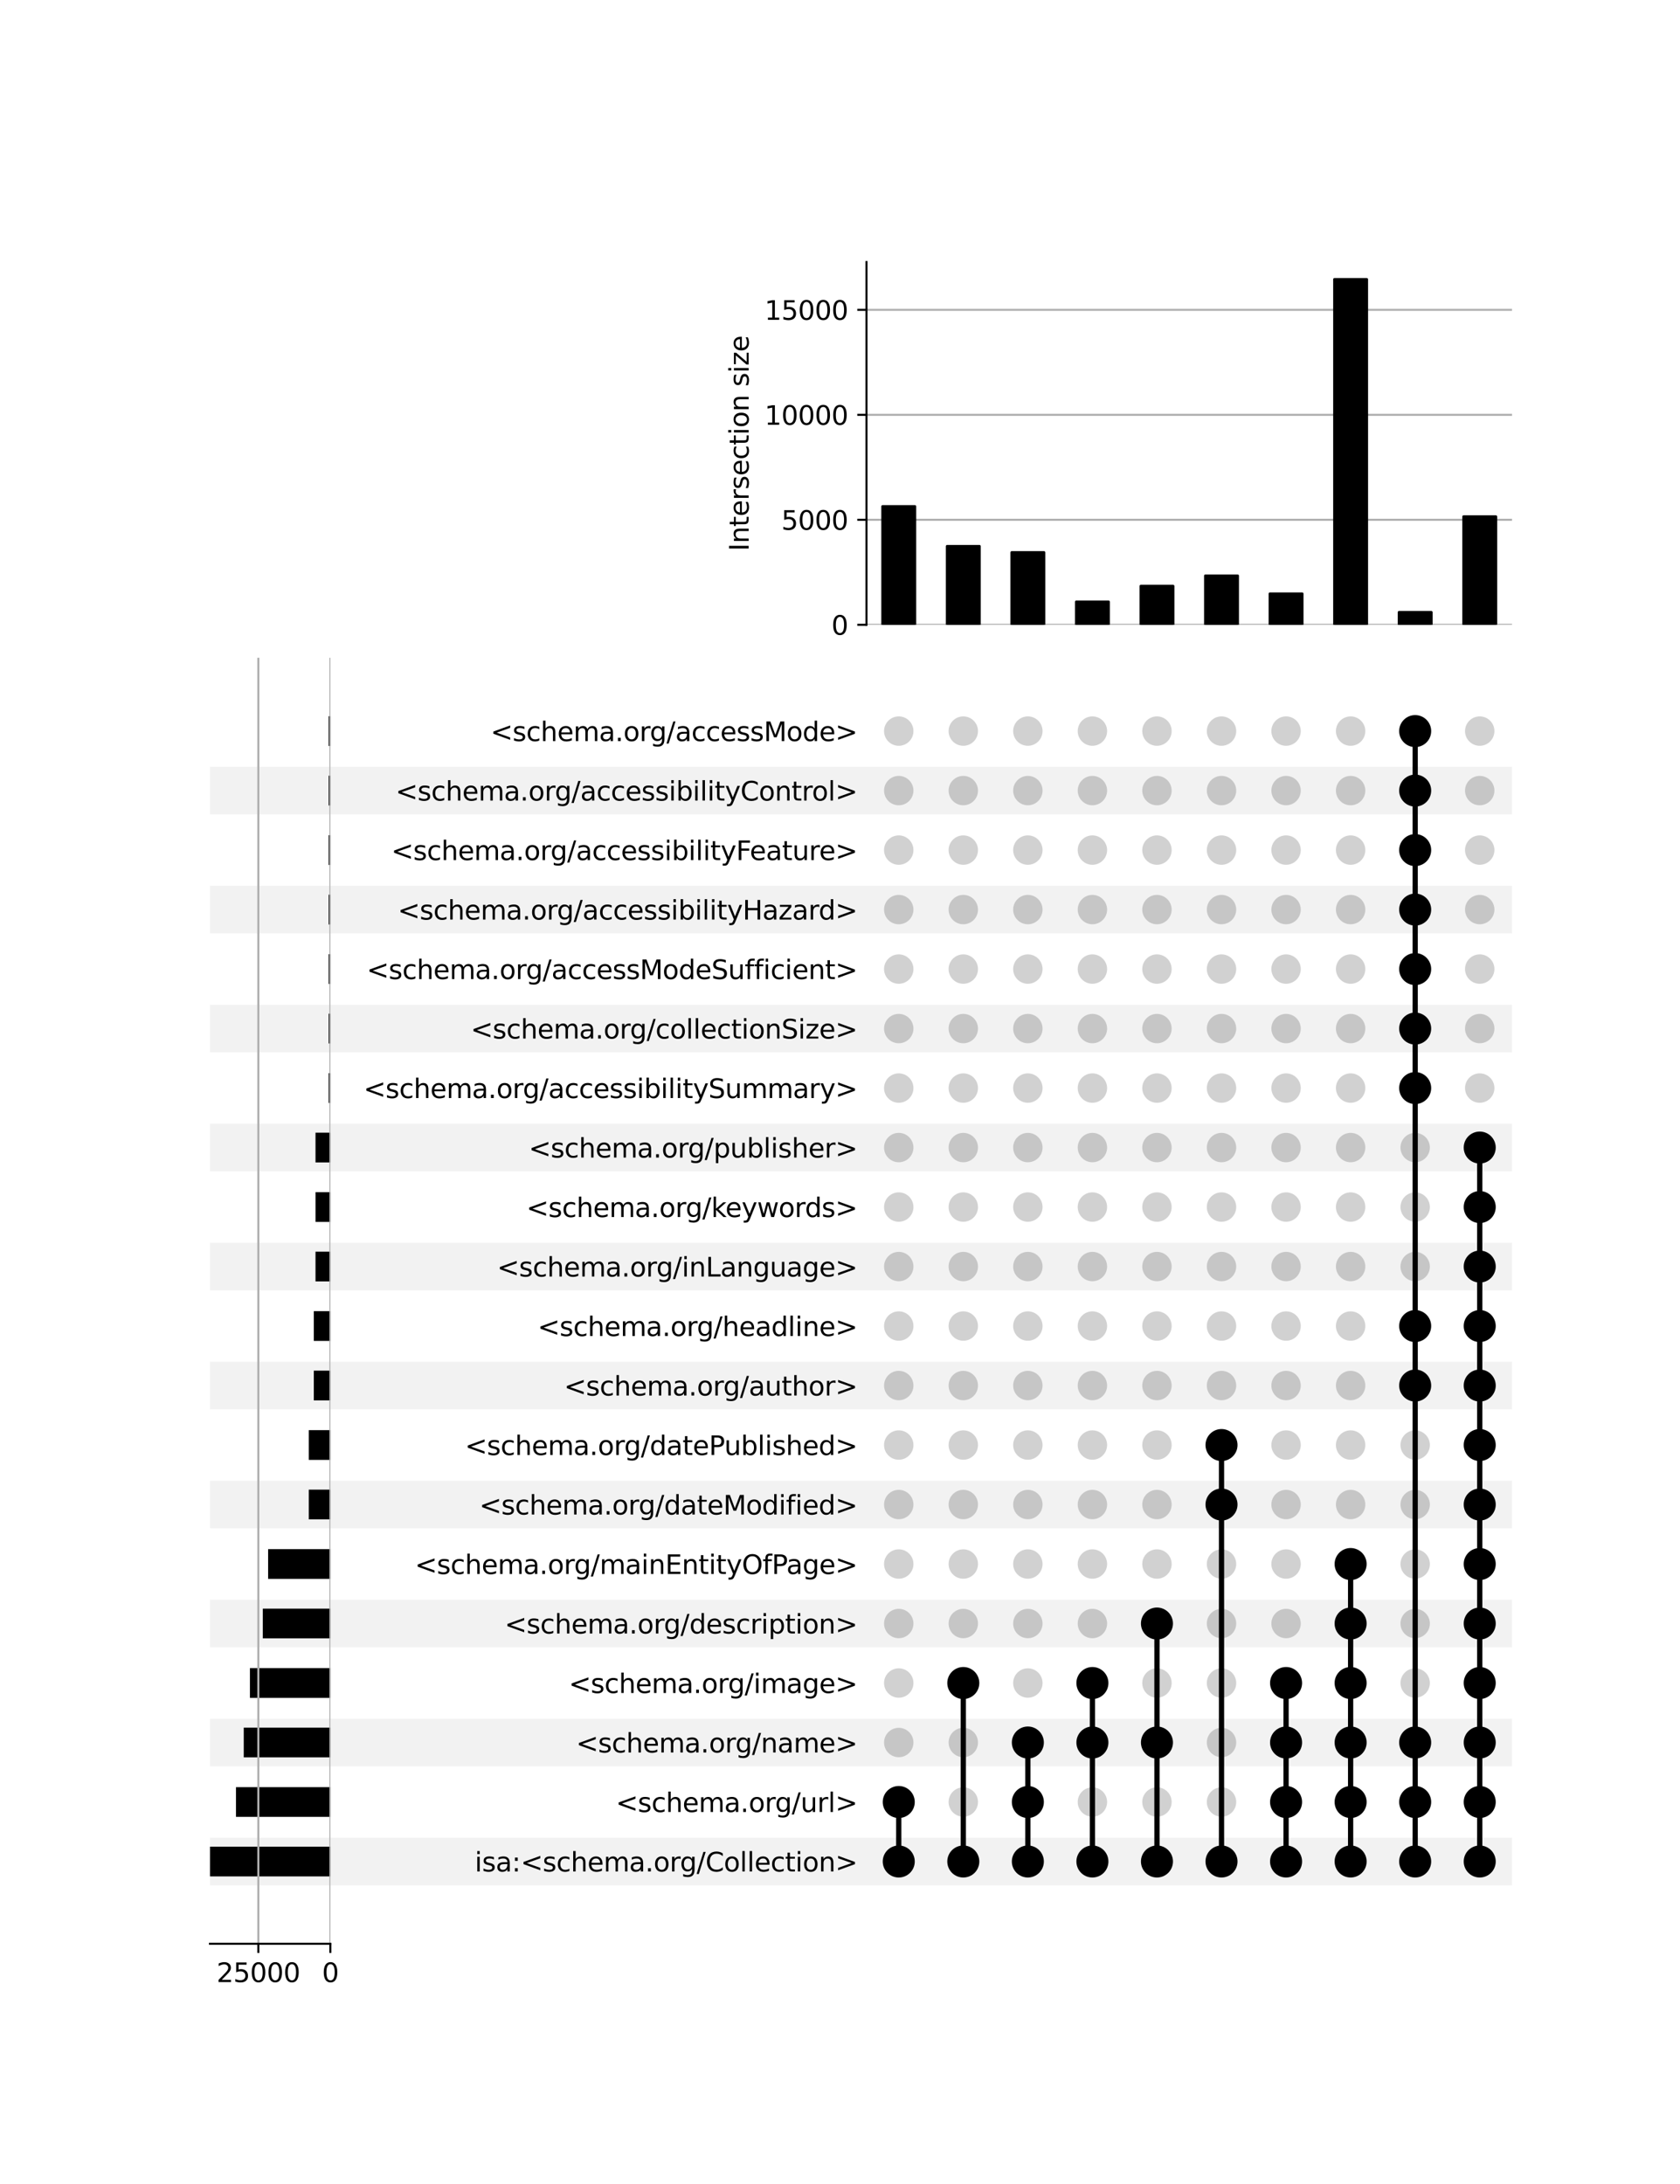 <?xml version="1.0" encoding="utf-8" standalone="no"?>
<!DOCTYPE svg PUBLIC "-//W3C//DTD SVG 1.1//EN"
  "http://www.w3.org/Graphics/SVG/1.1/DTD/svg11.dtd">
<svg xmlns:xlink="http://www.w3.org/1999/xlink" width="640pt" height="832pt" viewBox="0 0 640 832" xmlns="http://www.w3.org/2000/svg" version="1.1">
 <defs>
  <style type="text/css">*{stroke-linejoin: round; stroke-linecap: butt}</style>
 </defs>
 <g id="figure_1">
  <g id="patch_1">
   <path d="M 0 832 
L 640 832 
L 640 0 
L 0 0 
z
" style="fill: #ffffff"/>
  </g>
  <g id="axes_1">
   <g id="patch_2">
    <path d="M 80 718.212 
L 576 718.212 
L 576 700.08 
L 80 700.08 
z
" clip-path="url(#pe4c483b41a)" style="fill-opacity: 0.051"/>
   </g>
   <g id="patch_3">
    <path d="M 80 672.882 
L 576 672.882 
L 576 654.75 
L 80 654.75 
z
" clip-path="url(#pe4c483b41a)" style="fill-opacity: 0.051"/>
   </g>
   <g id="patch_4">
    <path d="M 80 627.552 
L 576 627.552 
L 576 609.42 
L 80 609.42 
z
" clip-path="url(#pe4c483b41a)" style="fill-opacity: 0.051"/>
   </g>
   <g id="patch_5">
    <path d="M 80 582.223 
L 576 582.223 
L 576 564.091 
L 80 564.091 
z
" clip-path="url(#pe4c483b41a)" style="fill-opacity: 0.051"/>
   </g>
   <g id="patch_6">
    <path d="M 80 536.893 
L 576 536.893 
L 576 518.761 
L 80 518.761 
z
" clip-path="url(#pe4c483b41a)" style="fill-opacity: 0.051"/>
   </g>
   <g id="patch_7">
    <path d="M 80 491.563 
L 576 491.563 
L 576 473.431 
L 80 473.431 
z
" clip-path="url(#pe4c483b41a)" style="fill-opacity: 0.051"/>
   </g>
   <g id="patch_8">
    <path d="M 80 446.233 
L 576 446.233 
L 576 428.101 
L 80 428.101 
z
" clip-path="url(#pe4c483b41a)" style="fill-opacity: 0.051"/>
   </g>
   <g id="patch_9">
    <path d="M 80 400.904 
L 576 400.904 
L 576 382.772 
L 80 382.772 
z
" clip-path="url(#pe4c483b41a)" style="fill-opacity: 0.051"/>
   </g>
   <g id="patch_10">
    <path d="M 80 355.574 
L 576 355.574 
L 576 337.442 
L 80 337.442 
z
" clip-path="url(#pe4c483b41a)" style="fill-opacity: 0.051"/>
   </g>
   <g id="patch_11">
    <path d="M 80 310.244 
L 576 310.244 
L 576 292.112 
L 80 292.112 
z
" clip-path="url(#pe4c483b41a)" style="fill-opacity: 0.051"/>
   </g>
   <g id="matplotlib.axis_1"/>
   <g id="matplotlib.axis_2">
    <g id="ytick_1"/>
    <g id="ytick_2"/>
    <g id="ytick_3"/>
    <g id="ytick_4"/>
    <g id="ytick_5"/>
    <g id="ytick_6"/>
    <g id="ytick_7"/>
    <g id="ytick_8"/>
    <g id="ytick_9"/>
    <g id="ytick_10"/>
    <g id="ytick_11"/>
    <g id="ytick_12"/>
    <g id="ytick_13"/>
    <g id="ytick_14"/>
    <g id="ytick_15"/>
    <g id="ytick_16"/>
    <g id="ytick_17"/>
    <g id="ytick_18"/>
    <g id="ytick_19"/>
    <g id="ytick_20"/>
   </g>
  </g>
  <g id="axes_2">
   <g id="matplotlib.axis_3">
    <g id="ytick_21">
     <g id="line2d_1"/>
     <g id="text_1">
      <!-- isa:&lt;schema.org/Collection&gt; -->
      <g transform="translate(180.859 712.945) scale(0.1 -0.1)">
       <defs>
        <path id="DejaVuSans-69" d="M 603 3500 
L 1178 3500 
L 1178 0 
L 603 0 
L 603 3500 
z
M 603 4863 
L 1178 4863 
L 1178 4134 
L 603 4134 
L 603 4863 
z
" transform="scale(0.016)"/>
        <path id="DejaVuSans-73" d="M 2834 3397 
L 2834 2853 
Q 2591 2978 2328 3040 
Q 2066 3103 1784 3103 
Q 1356 3103 1142 2972 
Q 928 2841 928 2578 
Q 928 2378 1081 2264 
Q 1234 2150 1697 2047 
L 1894 2003 
Q 2506 1872 2764 1633 
Q 3022 1394 3022 966 
Q 3022 478 2636 193 
Q 2250 -91 1575 -91 
Q 1294 -91 989 -36 
Q 684 19 347 128 
L 347 722 
Q 666 556 975 473 
Q 1284 391 1588 391 
Q 1994 391 2212 530 
Q 2431 669 2431 922 
Q 2431 1156 2273 1281 
Q 2116 1406 1581 1522 
L 1381 1569 
Q 847 1681 609 1914 
Q 372 2147 372 2553 
Q 372 3047 722 3315 
Q 1072 3584 1716 3584 
Q 2034 3584 2315 3537 
Q 2597 3491 2834 3397 
z
" transform="scale(0.016)"/>
        <path id="DejaVuSans-61" d="M 2194 1759 
Q 1497 1759 1228 1600 
Q 959 1441 959 1056 
Q 959 750 1161 570 
Q 1363 391 1709 391 
Q 2188 391 2477 730 
Q 2766 1069 2766 1631 
L 2766 1759 
L 2194 1759 
z
M 3341 1997 
L 3341 0 
L 2766 0 
L 2766 531 
Q 2569 213 2275 61 
Q 1981 -91 1556 -91 
Q 1019 -91 701 211 
Q 384 513 384 1019 
Q 384 1609 779 1909 
Q 1175 2209 1959 2209 
L 2766 2209 
L 2766 2266 
Q 2766 2663 2505 2880 
Q 2244 3097 1772 3097 
Q 1472 3097 1187 3025 
Q 903 2953 641 2809 
L 641 3341 
Q 956 3463 1253 3523 
Q 1550 3584 1831 3584 
Q 2591 3584 2966 3190 
Q 3341 2797 3341 1997 
z
" transform="scale(0.016)"/>
        <path id="DejaVuSans-3a" d="M 750 794 
L 1409 794 
L 1409 0 
L 750 0 
L 750 794 
z
M 750 3309 
L 1409 3309 
L 1409 2516 
L 750 2516 
L 750 3309 
z
" transform="scale(0.016)"/>
        <path id="DejaVuSans-3c" d="M 4684 3150 
L 1459 2003 
L 4684 863 
L 4684 294 
L 678 1747 
L 678 2266 
L 4684 3719 
L 4684 3150 
z
" transform="scale(0.016)"/>
        <path id="DejaVuSans-63" d="M 3122 3366 
L 3122 2828 
Q 2878 2963 2633 3030 
Q 2388 3097 2138 3097 
Q 1578 3097 1268 2742 
Q 959 2388 959 1747 
Q 959 1106 1268 751 
Q 1578 397 2138 397 
Q 2388 397 2633 464 
Q 2878 531 3122 666 
L 3122 134 
Q 2881 22 2623 -34 
Q 2366 -91 2075 -91 
Q 1284 -91 818 406 
Q 353 903 353 1747 
Q 353 2603 823 3093 
Q 1294 3584 2113 3584 
Q 2378 3584 2631 3529 
Q 2884 3475 3122 3366 
z
" transform="scale(0.016)"/>
        <path id="DejaVuSans-68" d="M 3513 2113 
L 3513 0 
L 2938 0 
L 2938 2094 
Q 2938 2591 2744 2837 
Q 2550 3084 2163 3084 
Q 1697 3084 1428 2787 
Q 1159 2491 1159 1978 
L 1159 0 
L 581 0 
L 581 4863 
L 1159 4863 
L 1159 2956 
Q 1366 3272 1645 3428 
Q 1925 3584 2291 3584 
Q 2894 3584 3203 3211 
Q 3513 2838 3513 2113 
z
" transform="scale(0.016)"/>
        <path id="DejaVuSans-65" d="M 3597 1894 
L 3597 1613 
L 953 1613 
Q 991 1019 1311 708 
Q 1631 397 2203 397 
Q 2534 397 2845 478 
Q 3156 559 3463 722 
L 3463 178 
Q 3153 47 2828 -22 
Q 2503 -91 2169 -91 
Q 1331 -91 842 396 
Q 353 884 353 1716 
Q 353 2575 817 3079 
Q 1281 3584 2069 3584 
Q 2775 3584 3186 3129 
Q 3597 2675 3597 1894 
z
M 3022 2063 
Q 3016 2534 2758 2815 
Q 2500 3097 2075 3097 
Q 1594 3097 1305 2825 
Q 1016 2553 972 2059 
L 3022 2063 
z
" transform="scale(0.016)"/>
        <path id="DejaVuSans-6d" d="M 3328 2828 
Q 3544 3216 3844 3400 
Q 4144 3584 4550 3584 
Q 5097 3584 5394 3201 
Q 5691 2819 5691 2113 
L 5691 0 
L 5113 0 
L 5113 2094 
Q 5113 2597 4934 2840 
Q 4756 3084 4391 3084 
Q 3944 3084 3684 2787 
Q 3425 2491 3425 1978 
L 3425 0 
L 2847 0 
L 2847 2094 
Q 2847 2600 2669 2842 
Q 2491 3084 2119 3084 
Q 1678 3084 1418 2786 
Q 1159 2488 1159 1978 
L 1159 0 
L 581 0 
L 581 3500 
L 1159 3500 
L 1159 2956 
Q 1356 3278 1631 3431 
Q 1906 3584 2284 3584 
Q 2666 3584 2933 3390 
Q 3200 3197 3328 2828 
z
" transform="scale(0.016)"/>
        <path id="DejaVuSans-2e" d="M 684 794 
L 1344 794 
L 1344 0 
L 684 0 
L 684 794 
z
" transform="scale(0.016)"/>
        <path id="DejaVuSans-6f" d="M 1959 3097 
Q 1497 3097 1228 2736 
Q 959 2375 959 1747 
Q 959 1119 1226 758 
Q 1494 397 1959 397 
Q 2419 397 2687 759 
Q 2956 1122 2956 1747 
Q 2956 2369 2687 2733 
Q 2419 3097 1959 3097 
z
M 1959 3584 
Q 2709 3584 3137 3096 
Q 3566 2609 3566 1747 
Q 3566 888 3137 398 
Q 2709 -91 1959 -91 
Q 1206 -91 779 398 
Q 353 888 353 1747 
Q 353 2609 779 3096 
Q 1206 3584 1959 3584 
z
" transform="scale(0.016)"/>
        <path id="DejaVuSans-72" d="M 2631 2963 
Q 2534 3019 2420 3045 
Q 2306 3072 2169 3072 
Q 1681 3072 1420 2755 
Q 1159 2438 1159 1844 
L 1159 0 
L 581 0 
L 581 3500 
L 1159 3500 
L 1159 2956 
Q 1341 3275 1631 3429 
Q 1922 3584 2338 3584 
Q 2397 3584 2469 3576 
Q 2541 3569 2628 3553 
L 2631 2963 
z
" transform="scale(0.016)"/>
        <path id="DejaVuSans-67" d="M 2906 1791 
Q 2906 2416 2648 2759 
Q 2391 3103 1925 3103 
Q 1463 3103 1205 2759 
Q 947 2416 947 1791 
Q 947 1169 1205 825 
Q 1463 481 1925 481 
Q 2391 481 2648 825 
Q 2906 1169 2906 1791 
z
M 3481 434 
Q 3481 -459 3084 -895 
Q 2688 -1331 1869 -1331 
Q 1566 -1331 1297 -1286 
Q 1028 -1241 775 -1147 
L 775 -588 
Q 1028 -725 1275 -790 
Q 1522 -856 1778 -856 
Q 2344 -856 2625 -561 
Q 2906 -266 2906 331 
L 2906 616 
Q 2728 306 2450 153 
Q 2172 0 1784 0 
Q 1141 0 747 490 
Q 353 981 353 1791 
Q 353 2603 747 3093 
Q 1141 3584 1784 3584 
Q 2172 3584 2450 3431 
Q 2728 3278 2906 2969 
L 2906 3500 
L 3481 3500 
L 3481 434 
z
" transform="scale(0.016)"/>
        <path id="DejaVuSans-2f" d="M 1625 4666 
L 2156 4666 
L 531 -594 
L 0 -594 
L 1625 4666 
z
" transform="scale(0.016)"/>
        <path id="DejaVuSans-43" d="M 4122 4306 
L 4122 3641 
Q 3803 3938 3442 4084 
Q 3081 4231 2675 4231 
Q 1875 4231 1450 3742 
Q 1025 3253 1025 2328 
Q 1025 1406 1450 917 
Q 1875 428 2675 428 
Q 3081 428 3442 575 
Q 3803 722 4122 1019 
L 4122 359 
Q 3791 134 3420 21 
Q 3050 -91 2638 -91 
Q 1578 -91 968 557 
Q 359 1206 359 2328 
Q 359 3453 968 4101 
Q 1578 4750 2638 4750 
Q 3056 4750 3426 4639 
Q 3797 4528 4122 4306 
z
" transform="scale(0.016)"/>
        <path id="DejaVuSans-6c" d="M 603 4863 
L 1178 4863 
L 1178 0 
L 603 0 
L 603 4863 
z
" transform="scale(0.016)"/>
        <path id="DejaVuSans-74" d="M 1172 4494 
L 1172 3500 
L 2356 3500 
L 2356 3053 
L 1172 3053 
L 1172 1153 
Q 1172 725 1289 603 
Q 1406 481 1766 481 
L 2356 481 
L 2356 0 
L 1766 0 
Q 1100 0 847 248 
Q 594 497 594 1153 
L 594 3053 
L 172 3053 
L 172 3500 
L 594 3500 
L 594 4494 
L 1172 4494 
z
" transform="scale(0.016)"/>
        <path id="DejaVuSans-6e" d="M 3513 2113 
L 3513 0 
L 2938 0 
L 2938 2094 
Q 2938 2591 2744 2837 
Q 2550 3084 2163 3084 
Q 1697 3084 1428 2787 
Q 1159 2491 1159 1978 
L 1159 0 
L 581 0 
L 581 3500 
L 1159 3500 
L 1159 2956 
Q 1366 3272 1645 3428 
Q 1925 3584 2291 3584 
Q 2894 3584 3203 3211 
Q 3513 2838 3513 2113 
z
" transform="scale(0.016)"/>
        <path id="DejaVuSans-3e" d="M 678 3150 
L 678 3719 
L 4684 2266 
L 4684 1747 
L 678 294 
L 678 863 
L 3897 2003 
L 678 3150 
z
" transform="scale(0.016)"/>
       </defs>
       <use xlink:href="#DejaVuSans-69"/>
       <use xlink:href="#DejaVuSans-73" x="27.783"/>
       <use xlink:href="#DejaVuSans-61" x="79.883"/>
       <use xlink:href="#DejaVuSans-3a" x="141.162"/>
       <use xlink:href="#DejaVuSans-3c" x="174.854"/>
       <use xlink:href="#DejaVuSans-73" x="258.643"/>
       <use xlink:href="#DejaVuSans-63" x="310.742"/>
       <use xlink:href="#DejaVuSans-68" x="365.723"/>
       <use xlink:href="#DejaVuSans-65" x="429.102"/>
       <use xlink:href="#DejaVuSans-6d" x="490.625"/>
       <use xlink:href="#DejaVuSans-61" x="588.037"/>
       <use xlink:href="#DejaVuSans-2e" x="649.316"/>
       <use xlink:href="#DejaVuSans-6f" x="681.104"/>
       <use xlink:href="#DejaVuSans-72" x="742.285"/>
       <use xlink:href="#DejaVuSans-67" x="781.648"/>
       <use xlink:href="#DejaVuSans-2f" x="845.125"/>
       <use xlink:href="#DejaVuSans-43" x="878.816"/>
       <use xlink:href="#DejaVuSans-6f" x="948.641"/>
       <use xlink:href="#DejaVuSans-6c" x="1009.822"/>
       <use xlink:href="#DejaVuSans-6c" x="1037.605"/>
       <use xlink:href="#DejaVuSans-65" x="1065.389"/>
       <use xlink:href="#DejaVuSans-63" x="1126.912"/>
       <use xlink:href="#DejaVuSans-74" x="1181.893"/>
       <use xlink:href="#DejaVuSans-69" x="1221.102"/>
       <use xlink:href="#DejaVuSans-6f" x="1248.885"/>
       <use xlink:href="#DejaVuSans-6e" x="1310.066"/>
       <use xlink:href="#DejaVuSans-3e" x="1373.445"/>
      </g>
     </g>
    </g>
    <g id="ytick_22">
     <g id="line2d_2"/>
     <g id="text_2">
      <!-- &lt;schema.org/url&gt; -->
      <g transform="translate(234.581 690.28) scale(0.1 -0.1)">
       <defs>
        <path id="DejaVuSans-75" d="M 544 1381 
L 544 3500 
L 1119 3500 
L 1119 1403 
Q 1119 906 1312 657 
Q 1506 409 1894 409 
Q 2359 409 2629 706 
Q 2900 1003 2900 1516 
L 2900 3500 
L 3475 3500 
L 3475 0 
L 2900 0 
L 2900 538 
Q 2691 219 2414 64 
Q 2138 -91 1772 -91 
Q 1169 -91 856 284 
Q 544 659 544 1381 
z
M 1991 3584 
L 1991 3584 
z
" transform="scale(0.016)"/>
       </defs>
       <use xlink:href="#DejaVuSans-3c"/>
       <use xlink:href="#DejaVuSans-73" x="83.789"/>
       <use xlink:href="#DejaVuSans-63" x="135.889"/>
       <use xlink:href="#DejaVuSans-68" x="190.869"/>
       <use xlink:href="#DejaVuSans-65" x="254.248"/>
       <use xlink:href="#DejaVuSans-6d" x="315.771"/>
       <use xlink:href="#DejaVuSans-61" x="413.184"/>
       <use xlink:href="#DejaVuSans-2e" x="474.463"/>
       <use xlink:href="#DejaVuSans-6f" x="506.25"/>
       <use xlink:href="#DejaVuSans-72" x="567.432"/>
       <use xlink:href="#DejaVuSans-67" x="606.795"/>
       <use xlink:href="#DejaVuSans-2f" x="670.271"/>
       <use xlink:href="#DejaVuSans-75" x="703.963"/>
       <use xlink:href="#DejaVuSans-72" x="767.342"/>
       <use xlink:href="#DejaVuSans-6c" x="808.455"/>
       <use xlink:href="#DejaVuSans-3e" x="836.238"/>
      </g>
     </g>
    </g>
    <g id="ytick_23">
     <g id="line2d_3"/>
     <g id="text_3">
      <!-- &lt;schema.org/name&gt; -->
      <g transform="translate(219.448 667.615) scale(0.1 -0.1)">
       <use xlink:href="#DejaVuSans-3c"/>
       <use xlink:href="#DejaVuSans-73" x="83.789"/>
       <use xlink:href="#DejaVuSans-63" x="135.889"/>
       <use xlink:href="#DejaVuSans-68" x="190.869"/>
       <use xlink:href="#DejaVuSans-65" x="254.248"/>
       <use xlink:href="#DejaVuSans-6d" x="315.771"/>
       <use xlink:href="#DejaVuSans-61" x="413.184"/>
       <use xlink:href="#DejaVuSans-2e" x="474.463"/>
       <use xlink:href="#DejaVuSans-6f" x="506.25"/>
       <use xlink:href="#DejaVuSans-72" x="567.432"/>
       <use xlink:href="#DejaVuSans-67" x="606.795"/>
       <use xlink:href="#DejaVuSans-2f" x="670.271"/>
       <use xlink:href="#DejaVuSans-6e" x="703.963"/>
       <use xlink:href="#DejaVuSans-61" x="767.342"/>
       <use xlink:href="#DejaVuSans-6d" x="828.621"/>
       <use xlink:href="#DejaVuSans-65" x="926.033"/>
       <use xlink:href="#DejaVuSans-3e" x="987.557"/>
      </g>
     </g>
    </g>
    <g id="ytick_24">
     <g id="line2d_4"/>
     <g id="text_4">
      <!-- &lt;schema.org/image&gt; -->
      <g transform="translate(216.659 644.95) scale(0.1 -0.1)">
       <use xlink:href="#DejaVuSans-3c"/>
       <use xlink:href="#DejaVuSans-73" x="83.789"/>
       <use xlink:href="#DejaVuSans-63" x="135.889"/>
       <use xlink:href="#DejaVuSans-68" x="190.869"/>
       <use xlink:href="#DejaVuSans-65" x="254.248"/>
       <use xlink:href="#DejaVuSans-6d" x="315.771"/>
       <use xlink:href="#DejaVuSans-61" x="413.184"/>
       <use xlink:href="#DejaVuSans-2e" x="474.463"/>
       <use xlink:href="#DejaVuSans-6f" x="506.25"/>
       <use xlink:href="#DejaVuSans-72" x="567.432"/>
       <use xlink:href="#DejaVuSans-67" x="606.795"/>
       <use xlink:href="#DejaVuSans-2f" x="670.271"/>
       <use xlink:href="#DejaVuSans-69" x="703.963"/>
       <use xlink:href="#DejaVuSans-6d" x="731.746"/>
       <use xlink:href="#DejaVuSans-61" x="829.158"/>
       <use xlink:href="#DejaVuSans-67" x="890.438"/>
       <use xlink:href="#DejaVuSans-65" x="953.914"/>
       <use xlink:href="#DejaVuSans-3e" x="1015.438"/>
      </g>
     </g>
    </g>
    <g id="ytick_25">
     <g id="line2d_5"/>
     <g id="text_5">
      <!-- &lt;schema.org/description&gt; -->
      <g transform="translate(192.206 622.286) scale(0.1 -0.1)">
       <defs>
        <path id="DejaVuSans-64" d="M 2906 2969 
L 2906 4863 
L 3481 4863 
L 3481 0 
L 2906 0 
L 2906 525 
Q 2725 213 2448 61 
Q 2172 -91 1784 -91 
Q 1150 -91 751 415 
Q 353 922 353 1747 
Q 353 2572 751 3078 
Q 1150 3584 1784 3584 
Q 2172 3584 2448 3432 
Q 2725 3281 2906 2969 
z
M 947 1747 
Q 947 1113 1208 752 
Q 1469 391 1925 391 
Q 2381 391 2643 752 
Q 2906 1113 2906 1747 
Q 2906 2381 2643 2742 
Q 2381 3103 1925 3103 
Q 1469 3103 1208 2742 
Q 947 2381 947 1747 
z
" transform="scale(0.016)"/>
        <path id="DejaVuSans-70" d="M 1159 525 
L 1159 -1331 
L 581 -1331 
L 581 3500 
L 1159 3500 
L 1159 2969 
Q 1341 3281 1617 3432 
Q 1894 3584 2278 3584 
Q 2916 3584 3314 3078 
Q 3713 2572 3713 1747 
Q 3713 922 3314 415 
Q 2916 -91 2278 -91 
Q 1894 -91 1617 61 
Q 1341 213 1159 525 
z
M 3116 1747 
Q 3116 2381 2855 2742 
Q 2594 3103 2138 3103 
Q 1681 3103 1420 2742 
Q 1159 2381 1159 1747 
Q 1159 1113 1420 752 
Q 1681 391 2138 391 
Q 2594 391 2855 752 
Q 3116 1113 3116 1747 
z
" transform="scale(0.016)"/>
       </defs>
       <use xlink:href="#DejaVuSans-3c"/>
       <use xlink:href="#DejaVuSans-73" x="83.789"/>
       <use xlink:href="#DejaVuSans-63" x="135.889"/>
       <use xlink:href="#DejaVuSans-68" x="190.869"/>
       <use xlink:href="#DejaVuSans-65" x="254.248"/>
       <use xlink:href="#DejaVuSans-6d" x="315.771"/>
       <use xlink:href="#DejaVuSans-61" x="413.184"/>
       <use xlink:href="#DejaVuSans-2e" x="474.463"/>
       <use xlink:href="#DejaVuSans-6f" x="506.25"/>
       <use xlink:href="#DejaVuSans-72" x="567.432"/>
       <use xlink:href="#DejaVuSans-67" x="606.795"/>
       <use xlink:href="#DejaVuSans-2f" x="670.271"/>
       <use xlink:href="#DejaVuSans-64" x="703.963"/>
       <use xlink:href="#DejaVuSans-65" x="767.439"/>
       <use xlink:href="#DejaVuSans-73" x="828.963"/>
       <use xlink:href="#DejaVuSans-63" x="881.062"/>
       <use xlink:href="#DejaVuSans-72" x="936.043"/>
       <use xlink:href="#DejaVuSans-69" x="977.156"/>
       <use xlink:href="#DejaVuSans-70" x="1004.939"/>
       <use xlink:href="#DejaVuSans-74" x="1068.416"/>
       <use xlink:href="#DejaVuSans-69" x="1107.625"/>
       <use xlink:href="#DejaVuSans-6f" x="1135.408"/>
       <use xlink:href="#DejaVuSans-6e" x="1196.59"/>
       <use xlink:href="#DejaVuSans-3e" x="1259.969"/>
      </g>
     </g>
    </g>
    <g id="ytick_26">
     <g id="line2d_6"/>
     <g id="text_6">
      <!-- &lt;schema.org/mainEntityOfPage&gt; -->
      <g transform="translate(158.028 599.621) scale(0.1 -0.1)">
       <defs>
        <path id="DejaVuSans-45" d="M 628 4666 
L 3578 4666 
L 3578 4134 
L 1259 4134 
L 1259 2753 
L 3481 2753 
L 3481 2222 
L 1259 2222 
L 1259 531 
L 3634 531 
L 3634 0 
L 628 0 
L 628 4666 
z
" transform="scale(0.016)"/>
        <path id="DejaVuSans-79" d="M 2059 -325 
Q 1816 -950 1584 -1140 
Q 1353 -1331 966 -1331 
L 506 -1331 
L 506 -850 
L 844 -850 
Q 1081 -850 1212 -737 
Q 1344 -625 1503 -206 
L 1606 56 
L 191 3500 
L 800 3500 
L 1894 763 
L 2988 3500 
L 3597 3500 
L 2059 -325 
z
" transform="scale(0.016)"/>
        <path id="DejaVuSans-4f" d="M 2522 4238 
Q 1834 4238 1429 3725 
Q 1025 3213 1025 2328 
Q 1025 1447 1429 934 
Q 1834 422 2522 422 
Q 3209 422 3611 934 
Q 4013 1447 4013 2328 
Q 4013 3213 3611 3725 
Q 3209 4238 2522 4238 
z
M 2522 4750 
Q 3503 4750 4090 4092 
Q 4678 3434 4678 2328 
Q 4678 1225 4090 567 
Q 3503 -91 2522 -91 
Q 1538 -91 948 565 
Q 359 1222 359 2328 
Q 359 3434 948 4092 
Q 1538 4750 2522 4750 
z
" transform="scale(0.016)"/>
        <path id="DejaVuSans-66" d="M 2375 4863 
L 2375 4384 
L 1825 4384 
Q 1516 4384 1395 4259 
Q 1275 4134 1275 3809 
L 1275 3500 
L 2222 3500 
L 2222 3053 
L 1275 3053 
L 1275 0 
L 697 0 
L 697 3053 
L 147 3053 
L 147 3500 
L 697 3500 
L 697 3744 
Q 697 4328 969 4595 
Q 1241 4863 1831 4863 
L 2375 4863 
z
" transform="scale(0.016)"/>
        <path id="DejaVuSans-50" d="M 1259 4147 
L 1259 2394 
L 2053 2394 
Q 2494 2394 2734 2622 
Q 2975 2850 2975 3272 
Q 2975 3691 2734 3919 
Q 2494 4147 2053 4147 
L 1259 4147 
z
M 628 4666 
L 2053 4666 
Q 2838 4666 3239 4311 
Q 3641 3956 3641 3272 
Q 3641 2581 3239 2228 
Q 2838 1875 2053 1875 
L 1259 1875 
L 1259 0 
L 628 0 
L 628 4666 
z
" transform="scale(0.016)"/>
       </defs>
       <use xlink:href="#DejaVuSans-3c"/>
       <use xlink:href="#DejaVuSans-73" x="83.789"/>
       <use xlink:href="#DejaVuSans-63" x="135.889"/>
       <use xlink:href="#DejaVuSans-68" x="190.869"/>
       <use xlink:href="#DejaVuSans-65" x="254.248"/>
       <use xlink:href="#DejaVuSans-6d" x="315.771"/>
       <use xlink:href="#DejaVuSans-61" x="413.184"/>
       <use xlink:href="#DejaVuSans-2e" x="474.463"/>
       <use xlink:href="#DejaVuSans-6f" x="506.25"/>
       <use xlink:href="#DejaVuSans-72" x="567.432"/>
       <use xlink:href="#DejaVuSans-67" x="606.795"/>
       <use xlink:href="#DejaVuSans-2f" x="670.271"/>
       <use xlink:href="#DejaVuSans-6d" x="703.963"/>
       <use xlink:href="#DejaVuSans-61" x="801.375"/>
       <use xlink:href="#DejaVuSans-69" x="862.654"/>
       <use xlink:href="#DejaVuSans-6e" x="890.438"/>
       <use xlink:href="#DejaVuSans-45" x="953.816"/>
       <use xlink:href="#DejaVuSans-6e" x="1017"/>
       <use xlink:href="#DejaVuSans-74" x="1080.379"/>
       <use xlink:href="#DejaVuSans-69" x="1119.588"/>
       <use xlink:href="#DejaVuSans-74" x="1147.371"/>
       <use xlink:href="#DejaVuSans-79" x="1186.58"/>
       <use xlink:href="#DejaVuSans-4f" x="1245.76"/>
       <use xlink:href="#DejaVuSans-66" x="1324.471"/>
       <use xlink:href="#DejaVuSans-50" x="1359.676"/>
       <use xlink:href="#DejaVuSans-61" x="1415.479"/>
       <use xlink:href="#DejaVuSans-67" x="1476.758"/>
       <use xlink:href="#DejaVuSans-65" x="1540.234"/>
       <use xlink:href="#DejaVuSans-3e" x="1601.758"/>
      </g>
     </g>
    </g>
    <g id="ytick_27">
     <g id="line2d_7"/>
     <g id="text_7">
      <!-- &lt;schema.org/dateModified&gt; -->
      <g transform="translate(182.584 576.956) scale(0.1 -0.1)">
       <defs>
        <path id="DejaVuSans-4d" d="M 628 4666 
L 1569 4666 
L 2759 1491 
L 3956 4666 
L 4897 4666 
L 4897 0 
L 4281 0 
L 4281 4097 
L 3078 897 
L 2444 897 
L 1241 4097 
L 1241 0 
L 628 0 
L 628 4666 
z
" transform="scale(0.016)"/>
       </defs>
       <use xlink:href="#DejaVuSans-3c"/>
       <use xlink:href="#DejaVuSans-73" x="83.789"/>
       <use xlink:href="#DejaVuSans-63" x="135.889"/>
       <use xlink:href="#DejaVuSans-68" x="190.869"/>
       <use xlink:href="#DejaVuSans-65" x="254.248"/>
       <use xlink:href="#DejaVuSans-6d" x="315.771"/>
       <use xlink:href="#DejaVuSans-61" x="413.184"/>
       <use xlink:href="#DejaVuSans-2e" x="474.463"/>
       <use xlink:href="#DejaVuSans-6f" x="506.25"/>
       <use xlink:href="#DejaVuSans-72" x="567.432"/>
       <use xlink:href="#DejaVuSans-67" x="606.795"/>
       <use xlink:href="#DejaVuSans-2f" x="670.271"/>
       <use xlink:href="#DejaVuSans-64" x="703.963"/>
       <use xlink:href="#DejaVuSans-61" x="767.439"/>
       <use xlink:href="#DejaVuSans-74" x="828.719"/>
       <use xlink:href="#DejaVuSans-65" x="867.928"/>
       <use xlink:href="#DejaVuSans-4d" x="929.451"/>
       <use xlink:href="#DejaVuSans-6f" x="1015.73"/>
       <use xlink:href="#DejaVuSans-64" x="1076.912"/>
       <use xlink:href="#DejaVuSans-69" x="1140.389"/>
       <use xlink:href="#DejaVuSans-66" x="1168.172"/>
       <use xlink:href="#DejaVuSans-69" x="1203.377"/>
       <use xlink:href="#DejaVuSans-65" x="1231.16"/>
       <use xlink:href="#DejaVuSans-64" x="1292.684"/>
       <use xlink:href="#DejaVuSans-3e" x="1356.16"/>
      </g>
     </g>
    </g>
    <g id="ytick_28">
     <g id="line2d_8"/>
     <g id="text_8">
      <!-- &lt;schema.org/datePublished&gt; -->
      <g transform="translate(177.112 554.291) scale(0.1 -0.1)">
       <defs>
        <path id="DejaVuSans-62" d="M 3116 1747 
Q 3116 2381 2855 2742 
Q 2594 3103 2138 3103 
Q 1681 3103 1420 2742 
Q 1159 2381 1159 1747 
Q 1159 1113 1420 752 
Q 1681 391 2138 391 
Q 2594 391 2855 752 
Q 3116 1113 3116 1747 
z
M 1159 2969 
Q 1341 3281 1617 3432 
Q 1894 3584 2278 3584 
Q 2916 3584 3314 3078 
Q 3713 2572 3713 1747 
Q 3713 922 3314 415 
Q 2916 -91 2278 -91 
Q 1894 -91 1617 61 
Q 1341 213 1159 525 
L 1159 0 
L 581 0 
L 581 4863 
L 1159 4863 
L 1159 2969 
z
" transform="scale(0.016)"/>
       </defs>
       <use xlink:href="#DejaVuSans-3c"/>
       <use xlink:href="#DejaVuSans-73" x="83.789"/>
       <use xlink:href="#DejaVuSans-63" x="135.889"/>
       <use xlink:href="#DejaVuSans-68" x="190.869"/>
       <use xlink:href="#DejaVuSans-65" x="254.248"/>
       <use xlink:href="#DejaVuSans-6d" x="315.771"/>
       <use xlink:href="#DejaVuSans-61" x="413.184"/>
       <use xlink:href="#DejaVuSans-2e" x="474.463"/>
       <use xlink:href="#DejaVuSans-6f" x="506.25"/>
       <use xlink:href="#DejaVuSans-72" x="567.432"/>
       <use xlink:href="#DejaVuSans-67" x="606.795"/>
       <use xlink:href="#DejaVuSans-2f" x="670.271"/>
       <use xlink:href="#DejaVuSans-64" x="703.963"/>
       <use xlink:href="#DejaVuSans-61" x="767.439"/>
       <use xlink:href="#DejaVuSans-74" x="828.719"/>
       <use xlink:href="#DejaVuSans-65" x="867.928"/>
       <use xlink:href="#DejaVuSans-50" x="929.451"/>
       <use xlink:href="#DejaVuSans-75" x="988.004"/>
       <use xlink:href="#DejaVuSans-62" x="1051.383"/>
       <use xlink:href="#DejaVuSans-6c" x="1114.859"/>
       <use xlink:href="#DejaVuSans-69" x="1142.643"/>
       <use xlink:href="#DejaVuSans-73" x="1170.426"/>
       <use xlink:href="#DejaVuSans-68" x="1222.525"/>
       <use xlink:href="#DejaVuSans-65" x="1285.904"/>
       <use xlink:href="#DejaVuSans-64" x="1347.428"/>
       <use xlink:href="#DejaVuSans-3e" x="1410.904"/>
      </g>
     </g>
    </g>
    <g id="ytick_29">
     <g id="line2d_9"/>
     <g id="text_9">
      <!-- &lt;schema.org/author&gt; -->
      <g transform="translate(214.854 531.626) scale(0.1 -0.1)">
       <use xlink:href="#DejaVuSans-3c"/>
       <use xlink:href="#DejaVuSans-73" x="83.789"/>
       <use xlink:href="#DejaVuSans-63" x="135.889"/>
       <use xlink:href="#DejaVuSans-68" x="190.869"/>
       <use xlink:href="#DejaVuSans-65" x="254.248"/>
       <use xlink:href="#DejaVuSans-6d" x="315.771"/>
       <use xlink:href="#DejaVuSans-61" x="413.184"/>
       <use xlink:href="#DejaVuSans-2e" x="474.463"/>
       <use xlink:href="#DejaVuSans-6f" x="506.25"/>
       <use xlink:href="#DejaVuSans-72" x="567.432"/>
       <use xlink:href="#DejaVuSans-67" x="606.795"/>
       <use xlink:href="#DejaVuSans-2f" x="670.271"/>
       <use xlink:href="#DejaVuSans-61" x="703.963"/>
       <use xlink:href="#DejaVuSans-75" x="765.242"/>
       <use xlink:href="#DejaVuSans-74" x="828.621"/>
       <use xlink:href="#DejaVuSans-68" x="867.83"/>
       <use xlink:href="#DejaVuSans-6f" x="931.209"/>
       <use xlink:href="#DejaVuSans-72" x="992.391"/>
       <use xlink:href="#DejaVuSans-3e" x="1033.504"/>
      </g>
     </g>
    </g>
    <g id="ytick_30">
     <g id="line2d_10"/>
     <g id="text_10">
      <!-- &lt;schema.org/headline&gt; -->
      <g transform="translate(204.793 508.961) scale(0.1 -0.1)">
       <use xlink:href="#DejaVuSans-3c"/>
       <use xlink:href="#DejaVuSans-73" x="83.789"/>
       <use xlink:href="#DejaVuSans-63" x="135.889"/>
       <use xlink:href="#DejaVuSans-68" x="190.869"/>
       <use xlink:href="#DejaVuSans-65" x="254.248"/>
       <use xlink:href="#DejaVuSans-6d" x="315.771"/>
       <use xlink:href="#DejaVuSans-61" x="413.184"/>
       <use xlink:href="#DejaVuSans-2e" x="474.463"/>
       <use xlink:href="#DejaVuSans-6f" x="506.25"/>
       <use xlink:href="#DejaVuSans-72" x="567.432"/>
       <use xlink:href="#DejaVuSans-67" x="606.795"/>
       <use xlink:href="#DejaVuSans-2f" x="670.271"/>
       <use xlink:href="#DejaVuSans-68" x="703.963"/>
       <use xlink:href="#DejaVuSans-65" x="767.342"/>
       <use xlink:href="#DejaVuSans-61" x="828.865"/>
       <use xlink:href="#DejaVuSans-64" x="890.145"/>
       <use xlink:href="#DejaVuSans-6c" x="953.621"/>
       <use xlink:href="#DejaVuSans-69" x="981.404"/>
       <use xlink:href="#DejaVuSans-6e" x="1009.188"/>
       <use xlink:href="#DejaVuSans-65" x="1072.566"/>
       <use xlink:href="#DejaVuSans-3e" x="1134.09"/>
      </g>
     </g>
    </g>
    <g id="ytick_31">
     <g id="line2d_11"/>
     <g id="text_11">
      <!-- &lt;schema.org/inLanguage&gt; -->
      <g transform="translate(189.339 486.296) scale(0.1 -0.1)">
       <defs>
        <path id="DejaVuSans-4c" d="M 628 4666 
L 1259 4666 
L 1259 531 
L 3531 531 
L 3531 0 
L 628 0 
L 628 4666 
z
" transform="scale(0.016)"/>
       </defs>
       <use xlink:href="#DejaVuSans-3c"/>
       <use xlink:href="#DejaVuSans-73" x="83.789"/>
       <use xlink:href="#DejaVuSans-63" x="135.889"/>
       <use xlink:href="#DejaVuSans-68" x="190.869"/>
       <use xlink:href="#DejaVuSans-65" x="254.248"/>
       <use xlink:href="#DejaVuSans-6d" x="315.771"/>
       <use xlink:href="#DejaVuSans-61" x="413.184"/>
       <use xlink:href="#DejaVuSans-2e" x="474.463"/>
       <use xlink:href="#DejaVuSans-6f" x="506.25"/>
       <use xlink:href="#DejaVuSans-72" x="567.432"/>
       <use xlink:href="#DejaVuSans-67" x="606.795"/>
       <use xlink:href="#DejaVuSans-2f" x="670.271"/>
       <use xlink:href="#DejaVuSans-69" x="703.963"/>
       <use xlink:href="#DejaVuSans-6e" x="731.746"/>
       <use xlink:href="#DejaVuSans-4c" x="795.125"/>
       <use xlink:href="#DejaVuSans-61" x="850.838"/>
       <use xlink:href="#DejaVuSans-6e" x="912.117"/>
       <use xlink:href="#DejaVuSans-67" x="975.496"/>
       <use xlink:href="#DejaVuSans-75" x="1038.973"/>
       <use xlink:href="#DejaVuSans-61" x="1102.352"/>
       <use xlink:href="#DejaVuSans-67" x="1163.631"/>
       <use xlink:href="#DejaVuSans-65" x="1227.107"/>
       <use xlink:href="#DejaVuSans-3e" x="1288.631"/>
      </g>
     </g>
    </g>
    <g id="ytick_32">
     <g id="line2d_12"/>
     <g id="text_12">
      <!-- &lt;schema.org/keywords&gt; -->
      <g transform="translate(200.517 463.631) scale(0.1 -0.1)">
       <defs>
        <path id="DejaVuSans-6b" d="M 581 4863 
L 1159 4863 
L 1159 1991 
L 2875 3500 
L 3609 3500 
L 1753 1863 
L 3688 0 
L 2938 0 
L 1159 1709 
L 1159 0 
L 581 0 
L 581 4863 
z
" transform="scale(0.016)"/>
        <path id="DejaVuSans-77" d="M 269 3500 
L 844 3500 
L 1563 769 
L 2278 3500 
L 2956 3500 
L 3675 769 
L 4391 3500 
L 4966 3500 
L 4050 0 
L 3372 0 
L 2619 2869 
L 1863 0 
L 1184 0 
L 269 3500 
z
" transform="scale(0.016)"/>
       </defs>
       <use xlink:href="#DejaVuSans-3c"/>
       <use xlink:href="#DejaVuSans-73" x="83.789"/>
       <use xlink:href="#DejaVuSans-63" x="135.889"/>
       <use xlink:href="#DejaVuSans-68" x="190.869"/>
       <use xlink:href="#DejaVuSans-65" x="254.248"/>
       <use xlink:href="#DejaVuSans-6d" x="315.771"/>
       <use xlink:href="#DejaVuSans-61" x="413.184"/>
       <use xlink:href="#DejaVuSans-2e" x="474.463"/>
       <use xlink:href="#DejaVuSans-6f" x="506.25"/>
       <use xlink:href="#DejaVuSans-72" x="567.432"/>
       <use xlink:href="#DejaVuSans-67" x="606.795"/>
       <use xlink:href="#DejaVuSans-2f" x="670.271"/>
       <use xlink:href="#DejaVuSans-6b" x="703.963"/>
       <use xlink:href="#DejaVuSans-65" x="758.248"/>
       <use xlink:href="#DejaVuSans-79" x="819.771"/>
       <use xlink:href="#DejaVuSans-77" x="878.951"/>
       <use xlink:href="#DejaVuSans-6f" x="960.738"/>
       <use xlink:href="#DejaVuSans-72" x="1021.92"/>
       <use xlink:href="#DejaVuSans-64" x="1061.283"/>
       <use xlink:href="#DejaVuSans-73" x="1124.76"/>
       <use xlink:href="#DejaVuSans-3e" x="1176.859"/>
      </g>
     </g>
    </g>
    <g id="ytick_33">
     <g id="line2d_13"/>
     <g id="text_13">
      <!-- &lt;schema.org/publisher&gt; -->
      <g transform="translate(201.406 440.967) scale(0.1 -0.1)">
       <use xlink:href="#DejaVuSans-3c"/>
       <use xlink:href="#DejaVuSans-73" x="83.789"/>
       <use xlink:href="#DejaVuSans-63" x="135.889"/>
       <use xlink:href="#DejaVuSans-68" x="190.869"/>
       <use xlink:href="#DejaVuSans-65" x="254.248"/>
       <use xlink:href="#DejaVuSans-6d" x="315.771"/>
       <use xlink:href="#DejaVuSans-61" x="413.184"/>
       <use xlink:href="#DejaVuSans-2e" x="474.463"/>
       <use xlink:href="#DejaVuSans-6f" x="506.25"/>
       <use xlink:href="#DejaVuSans-72" x="567.432"/>
       <use xlink:href="#DejaVuSans-67" x="606.795"/>
       <use xlink:href="#DejaVuSans-2f" x="670.271"/>
       <use xlink:href="#DejaVuSans-70" x="703.963"/>
       <use xlink:href="#DejaVuSans-75" x="767.439"/>
       <use xlink:href="#DejaVuSans-62" x="830.818"/>
       <use xlink:href="#DejaVuSans-6c" x="894.295"/>
       <use xlink:href="#DejaVuSans-69" x="922.078"/>
       <use xlink:href="#DejaVuSans-73" x="949.861"/>
       <use xlink:href="#DejaVuSans-68" x="1001.961"/>
       <use xlink:href="#DejaVuSans-65" x="1065.34"/>
       <use xlink:href="#DejaVuSans-72" x="1126.863"/>
       <use xlink:href="#DejaVuSans-3e" x="1167.977"/>
      </g>
     </g>
    </g>
    <g id="ytick_34">
     <g id="line2d_14"/>
     <g id="text_14">
      <!-- &lt;schema.org/accessibilitySummary&gt; -->
      <g transform="translate(138.486 418.302) scale(0.1 -0.1)">
       <defs>
        <path id="DejaVuSans-53" d="M 3425 4513 
L 3425 3897 
Q 3066 4069 2747 4153 
Q 2428 4238 2131 4238 
Q 1616 4238 1336 4038 
Q 1056 3838 1056 3469 
Q 1056 3159 1242 3001 
Q 1428 2844 1947 2747 
L 2328 2669 
Q 3034 2534 3370 2195 
Q 3706 1856 3706 1288 
Q 3706 609 3251 259 
Q 2797 -91 1919 -91 
Q 1588 -91 1214 -16 
Q 841 59 441 206 
L 441 856 
Q 825 641 1194 531 
Q 1563 422 1919 422 
Q 2459 422 2753 634 
Q 3047 847 3047 1241 
Q 3047 1584 2836 1778 
Q 2625 1972 2144 2069 
L 1759 2144 
Q 1053 2284 737 2584 
Q 422 2884 422 3419 
Q 422 4038 858 4394 
Q 1294 4750 2059 4750 
Q 2388 4750 2728 4690 
Q 3069 4631 3425 4513 
z
" transform="scale(0.016)"/>
       </defs>
       <use xlink:href="#DejaVuSans-3c"/>
       <use xlink:href="#DejaVuSans-73" x="83.789"/>
       <use xlink:href="#DejaVuSans-63" x="135.889"/>
       <use xlink:href="#DejaVuSans-68" x="190.869"/>
       <use xlink:href="#DejaVuSans-65" x="254.248"/>
       <use xlink:href="#DejaVuSans-6d" x="315.771"/>
       <use xlink:href="#DejaVuSans-61" x="413.184"/>
       <use xlink:href="#DejaVuSans-2e" x="474.463"/>
       <use xlink:href="#DejaVuSans-6f" x="506.25"/>
       <use xlink:href="#DejaVuSans-72" x="567.432"/>
       <use xlink:href="#DejaVuSans-67" x="606.795"/>
       <use xlink:href="#DejaVuSans-2f" x="670.271"/>
       <use xlink:href="#DejaVuSans-61" x="703.963"/>
       <use xlink:href="#DejaVuSans-63" x="765.242"/>
       <use xlink:href="#DejaVuSans-63" x="820.223"/>
       <use xlink:href="#DejaVuSans-65" x="875.203"/>
       <use xlink:href="#DejaVuSans-73" x="936.727"/>
       <use xlink:href="#DejaVuSans-73" x="988.826"/>
       <use xlink:href="#DejaVuSans-69" x="1040.926"/>
       <use xlink:href="#DejaVuSans-62" x="1068.709"/>
       <use xlink:href="#DejaVuSans-69" x="1132.186"/>
       <use xlink:href="#DejaVuSans-6c" x="1159.969"/>
       <use xlink:href="#DejaVuSans-69" x="1187.752"/>
       <use xlink:href="#DejaVuSans-74" x="1215.535"/>
       <use xlink:href="#DejaVuSans-79" x="1254.744"/>
       <use xlink:href="#DejaVuSans-53" x="1313.924"/>
       <use xlink:href="#DejaVuSans-75" x="1377.4"/>
       <use xlink:href="#DejaVuSans-6d" x="1440.779"/>
       <use xlink:href="#DejaVuSans-6d" x="1538.191"/>
       <use xlink:href="#DejaVuSans-61" x="1635.604"/>
       <use xlink:href="#DejaVuSans-72" x="1696.883"/>
       <use xlink:href="#DejaVuSans-79" x="1737.996"/>
       <use xlink:href="#DejaVuSans-3e" x="1797.176"/>
      </g>
     </g>
    </g>
    <g id="ytick_35">
     <g id="line2d_15"/>
     <g id="text_15">
      <!-- &lt;schema.org/collectionSize&gt; -->
      <g transform="translate(179.3 395.637) scale(0.1 -0.1)">
       <defs>
        <path id="DejaVuSans-7a" d="M 353 3500 
L 3084 3500 
L 3084 2975 
L 922 459 
L 3084 459 
L 3084 0 
L 275 0 
L 275 525 
L 2438 3041 
L 353 3041 
L 353 3500 
z
" transform="scale(0.016)"/>
       </defs>
       <use xlink:href="#DejaVuSans-3c"/>
       <use xlink:href="#DejaVuSans-73" x="83.789"/>
       <use xlink:href="#DejaVuSans-63" x="135.889"/>
       <use xlink:href="#DejaVuSans-68" x="190.869"/>
       <use xlink:href="#DejaVuSans-65" x="254.248"/>
       <use xlink:href="#DejaVuSans-6d" x="315.771"/>
       <use xlink:href="#DejaVuSans-61" x="413.184"/>
       <use xlink:href="#DejaVuSans-2e" x="474.463"/>
       <use xlink:href="#DejaVuSans-6f" x="506.25"/>
       <use xlink:href="#DejaVuSans-72" x="567.432"/>
       <use xlink:href="#DejaVuSans-67" x="606.795"/>
       <use xlink:href="#DejaVuSans-2f" x="670.271"/>
       <use xlink:href="#DejaVuSans-63" x="703.963"/>
       <use xlink:href="#DejaVuSans-6f" x="758.943"/>
       <use xlink:href="#DejaVuSans-6c" x="820.125"/>
       <use xlink:href="#DejaVuSans-6c" x="847.908"/>
       <use xlink:href="#DejaVuSans-65" x="875.691"/>
       <use xlink:href="#DejaVuSans-63" x="937.215"/>
       <use xlink:href="#DejaVuSans-74" x="992.195"/>
       <use xlink:href="#DejaVuSans-69" x="1031.404"/>
       <use xlink:href="#DejaVuSans-6f" x="1059.188"/>
       <use xlink:href="#DejaVuSans-6e" x="1120.369"/>
       <use xlink:href="#DejaVuSans-53" x="1183.748"/>
       <use xlink:href="#DejaVuSans-69" x="1247.225"/>
       <use xlink:href="#DejaVuSans-7a" x="1275.008"/>
       <use xlink:href="#DejaVuSans-65" x="1327.498"/>
       <use xlink:href="#DejaVuSans-3e" x="1389.021"/>
      </g>
     </g>
    </g>
    <g id="ytick_36">
     <g id="line2d_16"/>
     <g id="text_16">
      <!-- &lt;schema.org/accessModeSufficient&gt; -->
      <g transform="translate(139.67 372.972) scale(0.1 -0.1)">
       <use xlink:href="#DejaVuSans-3c"/>
       <use xlink:href="#DejaVuSans-73" x="83.789"/>
       <use xlink:href="#DejaVuSans-63" x="135.889"/>
       <use xlink:href="#DejaVuSans-68" x="190.869"/>
       <use xlink:href="#DejaVuSans-65" x="254.248"/>
       <use xlink:href="#DejaVuSans-6d" x="315.771"/>
       <use xlink:href="#DejaVuSans-61" x="413.184"/>
       <use xlink:href="#DejaVuSans-2e" x="474.463"/>
       <use xlink:href="#DejaVuSans-6f" x="506.25"/>
       <use xlink:href="#DejaVuSans-72" x="567.432"/>
       <use xlink:href="#DejaVuSans-67" x="606.795"/>
       <use xlink:href="#DejaVuSans-2f" x="670.271"/>
       <use xlink:href="#DejaVuSans-61" x="703.963"/>
       <use xlink:href="#DejaVuSans-63" x="765.242"/>
       <use xlink:href="#DejaVuSans-63" x="820.223"/>
       <use xlink:href="#DejaVuSans-65" x="875.203"/>
       <use xlink:href="#DejaVuSans-73" x="936.727"/>
       <use xlink:href="#DejaVuSans-73" x="988.826"/>
       <use xlink:href="#DejaVuSans-4d" x="1040.926"/>
       <use xlink:href="#DejaVuSans-6f" x="1127.205"/>
       <use xlink:href="#DejaVuSans-64" x="1188.387"/>
       <use xlink:href="#DejaVuSans-65" x="1251.863"/>
       <use xlink:href="#DejaVuSans-53" x="1313.387"/>
       <use xlink:href="#DejaVuSans-75" x="1376.863"/>
       <use xlink:href="#DejaVuSans-66" x="1440.242"/>
       <use xlink:href="#DejaVuSans-66" x="1475.447"/>
       <use xlink:href="#DejaVuSans-69" x="1510.652"/>
       <use xlink:href="#DejaVuSans-63" x="1538.436"/>
       <use xlink:href="#DejaVuSans-69" x="1593.416"/>
       <use xlink:href="#DejaVuSans-65" x="1621.199"/>
       <use xlink:href="#DejaVuSans-6e" x="1682.723"/>
       <use xlink:href="#DejaVuSans-74" x="1746.102"/>
       <use xlink:href="#DejaVuSans-3e" x="1785.311"/>
      </g>
     </g>
    </g>
    <g id="ytick_37">
     <g id="line2d_17"/>
     <g id="text_17">
      <!-- &lt;schema.org/accessibilityHazard&gt; -->
      <g transform="translate(151.501 350.307) scale(0.1 -0.1)">
       <defs>
        <path id="DejaVuSans-48" d="M 628 4666 
L 1259 4666 
L 1259 2753 
L 3553 2753 
L 3553 4666 
L 4184 4666 
L 4184 0 
L 3553 0 
L 3553 2222 
L 1259 2222 
L 1259 0 
L 628 0 
L 628 4666 
z
" transform="scale(0.016)"/>
       </defs>
       <use xlink:href="#DejaVuSans-3c"/>
       <use xlink:href="#DejaVuSans-73" x="83.789"/>
       <use xlink:href="#DejaVuSans-63" x="135.889"/>
       <use xlink:href="#DejaVuSans-68" x="190.869"/>
       <use xlink:href="#DejaVuSans-65" x="254.248"/>
       <use xlink:href="#DejaVuSans-6d" x="315.771"/>
       <use xlink:href="#DejaVuSans-61" x="413.184"/>
       <use xlink:href="#DejaVuSans-2e" x="474.463"/>
       <use xlink:href="#DejaVuSans-6f" x="506.25"/>
       <use xlink:href="#DejaVuSans-72" x="567.432"/>
       <use xlink:href="#DejaVuSans-67" x="606.795"/>
       <use xlink:href="#DejaVuSans-2f" x="670.271"/>
       <use xlink:href="#DejaVuSans-61" x="703.963"/>
       <use xlink:href="#DejaVuSans-63" x="765.242"/>
       <use xlink:href="#DejaVuSans-63" x="820.223"/>
       <use xlink:href="#DejaVuSans-65" x="875.203"/>
       <use xlink:href="#DejaVuSans-73" x="936.727"/>
       <use xlink:href="#DejaVuSans-73" x="988.826"/>
       <use xlink:href="#DejaVuSans-69" x="1040.926"/>
       <use xlink:href="#DejaVuSans-62" x="1068.709"/>
       <use xlink:href="#DejaVuSans-69" x="1132.186"/>
       <use xlink:href="#DejaVuSans-6c" x="1159.969"/>
       <use xlink:href="#DejaVuSans-69" x="1187.752"/>
       <use xlink:href="#DejaVuSans-74" x="1215.535"/>
       <use xlink:href="#DejaVuSans-79" x="1254.744"/>
       <use xlink:href="#DejaVuSans-48" x="1313.924"/>
       <use xlink:href="#DejaVuSans-61" x="1389.119"/>
       <use xlink:href="#DejaVuSans-7a" x="1450.398"/>
       <use xlink:href="#DejaVuSans-61" x="1502.889"/>
       <use xlink:href="#DejaVuSans-72" x="1564.168"/>
       <use xlink:href="#DejaVuSans-64" x="1603.531"/>
       <use xlink:href="#DejaVuSans-3e" x="1667.008"/>
      </g>
     </g>
    </g>
    <g id="ytick_38">
     <g id="line2d_18"/>
     <g id="text_18">
      <!-- &lt;schema.org/accessibilityFeature&gt; -->
      <g transform="translate(149.031 327.642) scale(0.1 -0.1)">
       <defs>
        <path id="DejaVuSans-46" d="M 628 4666 
L 3309 4666 
L 3309 4134 
L 1259 4134 
L 1259 2759 
L 3109 2759 
L 3109 2228 
L 1259 2228 
L 1259 0 
L 628 0 
L 628 4666 
z
" transform="scale(0.016)"/>
       </defs>
       <use xlink:href="#DejaVuSans-3c"/>
       <use xlink:href="#DejaVuSans-73" x="83.789"/>
       <use xlink:href="#DejaVuSans-63" x="135.889"/>
       <use xlink:href="#DejaVuSans-68" x="190.869"/>
       <use xlink:href="#DejaVuSans-65" x="254.248"/>
       <use xlink:href="#DejaVuSans-6d" x="315.771"/>
       <use xlink:href="#DejaVuSans-61" x="413.184"/>
       <use xlink:href="#DejaVuSans-2e" x="474.463"/>
       <use xlink:href="#DejaVuSans-6f" x="506.25"/>
       <use xlink:href="#DejaVuSans-72" x="567.432"/>
       <use xlink:href="#DejaVuSans-67" x="606.795"/>
       <use xlink:href="#DejaVuSans-2f" x="670.271"/>
       <use xlink:href="#DejaVuSans-61" x="703.963"/>
       <use xlink:href="#DejaVuSans-63" x="765.242"/>
       <use xlink:href="#DejaVuSans-63" x="820.223"/>
       <use xlink:href="#DejaVuSans-65" x="875.203"/>
       <use xlink:href="#DejaVuSans-73" x="936.727"/>
       <use xlink:href="#DejaVuSans-73" x="988.826"/>
       <use xlink:href="#DejaVuSans-69" x="1040.926"/>
       <use xlink:href="#DejaVuSans-62" x="1068.709"/>
       <use xlink:href="#DejaVuSans-69" x="1132.186"/>
       <use xlink:href="#DejaVuSans-6c" x="1159.969"/>
       <use xlink:href="#DejaVuSans-69" x="1187.752"/>
       <use xlink:href="#DejaVuSans-74" x="1215.535"/>
       <use xlink:href="#DejaVuSans-79" x="1254.744"/>
       <use xlink:href="#DejaVuSans-46" x="1313.924"/>
       <use xlink:href="#DejaVuSans-65" x="1365.943"/>
       <use xlink:href="#DejaVuSans-61" x="1427.467"/>
       <use xlink:href="#DejaVuSans-74" x="1488.746"/>
       <use xlink:href="#DejaVuSans-75" x="1527.955"/>
       <use xlink:href="#DejaVuSans-72" x="1591.334"/>
       <use xlink:href="#DejaVuSans-65" x="1630.197"/>
       <use xlink:href="#DejaVuSans-3e" x="1691.721"/>
      </g>
     </g>
    </g>
    <g id="ytick_39">
     <g id="line2d_19"/>
     <g id="text_19">
      <!-- &lt;schema.org/accessibilityControl&gt; -->
      <g transform="translate(150.668 304.977) scale(0.1 -0.1)">
       <use xlink:href="#DejaVuSans-3c"/>
       <use xlink:href="#DejaVuSans-73" x="83.789"/>
       <use xlink:href="#DejaVuSans-63" x="135.889"/>
       <use xlink:href="#DejaVuSans-68" x="190.869"/>
       <use xlink:href="#DejaVuSans-65" x="254.248"/>
       <use xlink:href="#DejaVuSans-6d" x="315.771"/>
       <use xlink:href="#DejaVuSans-61" x="413.184"/>
       <use xlink:href="#DejaVuSans-2e" x="474.463"/>
       <use xlink:href="#DejaVuSans-6f" x="506.25"/>
       <use xlink:href="#DejaVuSans-72" x="567.432"/>
       <use xlink:href="#DejaVuSans-67" x="606.795"/>
       <use xlink:href="#DejaVuSans-2f" x="670.271"/>
       <use xlink:href="#DejaVuSans-61" x="703.963"/>
       <use xlink:href="#DejaVuSans-63" x="765.242"/>
       <use xlink:href="#DejaVuSans-63" x="820.223"/>
       <use xlink:href="#DejaVuSans-65" x="875.203"/>
       <use xlink:href="#DejaVuSans-73" x="936.727"/>
       <use xlink:href="#DejaVuSans-73" x="988.826"/>
       <use xlink:href="#DejaVuSans-69" x="1040.926"/>
       <use xlink:href="#DejaVuSans-62" x="1068.709"/>
       <use xlink:href="#DejaVuSans-69" x="1132.186"/>
       <use xlink:href="#DejaVuSans-6c" x="1159.969"/>
       <use xlink:href="#DejaVuSans-69" x="1187.752"/>
       <use xlink:href="#DejaVuSans-74" x="1215.535"/>
       <use xlink:href="#DejaVuSans-79" x="1254.744"/>
       <use xlink:href="#DejaVuSans-43" x="1313.924"/>
       <use xlink:href="#DejaVuSans-6f" x="1383.748"/>
       <use xlink:href="#DejaVuSans-6e" x="1444.93"/>
       <use xlink:href="#DejaVuSans-74" x="1508.309"/>
       <use xlink:href="#DejaVuSans-72" x="1547.518"/>
       <use xlink:href="#DejaVuSans-6f" x="1586.381"/>
       <use xlink:href="#DejaVuSans-6c" x="1647.562"/>
       <use xlink:href="#DejaVuSans-3e" x="1675.346"/>
      </g>
     </g>
    </g>
    <g id="ytick_40">
     <g id="line2d_20"/>
     <g id="text_20">
      <!-- &lt;schema.org/accessMode&gt; -->
      <g transform="translate(186.862 282.312) scale(0.1 -0.1)">
       <use xlink:href="#DejaVuSans-3c"/>
       <use xlink:href="#DejaVuSans-73" x="83.789"/>
       <use xlink:href="#DejaVuSans-63" x="135.889"/>
       <use xlink:href="#DejaVuSans-68" x="190.869"/>
       <use xlink:href="#DejaVuSans-65" x="254.248"/>
       <use xlink:href="#DejaVuSans-6d" x="315.771"/>
       <use xlink:href="#DejaVuSans-61" x="413.184"/>
       <use xlink:href="#DejaVuSans-2e" x="474.463"/>
       <use xlink:href="#DejaVuSans-6f" x="506.25"/>
       <use xlink:href="#DejaVuSans-72" x="567.432"/>
       <use xlink:href="#DejaVuSans-67" x="606.795"/>
       <use xlink:href="#DejaVuSans-2f" x="670.271"/>
       <use xlink:href="#DejaVuSans-61" x="703.963"/>
       <use xlink:href="#DejaVuSans-63" x="765.242"/>
       <use xlink:href="#DejaVuSans-63" x="820.223"/>
       <use xlink:href="#DejaVuSans-65" x="875.203"/>
       <use xlink:href="#DejaVuSans-73" x="936.727"/>
       <use xlink:href="#DejaVuSans-73" x="988.826"/>
       <use xlink:href="#DejaVuSans-4d" x="1040.926"/>
       <use xlink:href="#DejaVuSans-6f" x="1127.205"/>
       <use xlink:href="#DejaVuSans-64" x="1188.387"/>
       <use xlink:href="#DejaVuSans-65" x="1251.863"/>
       <use xlink:href="#DejaVuSans-3e" x="1313.387"/>
      </g>
     </g>
    </g>
   </g>
   <g id="LineCollection_1">
    <path d="M 342.38 709.146 
L 342.38 686.481 
" clip-path="url(#p408f06e612)" style="fill: none; stroke: #000000; stroke-width: 2"/>
    <path d="M 366.971 709.146 
L 366.971 641.151 
" clip-path="url(#p408f06e612)" style="fill: none; stroke: #000000; stroke-width: 2"/>
    <path d="M 391.563 709.146 
L 391.563 663.816 
" clip-path="url(#p408f06e612)" style="fill: none; stroke: #000000; stroke-width: 2"/>
    <path d="M 416.155 709.146 
L 416.155 641.151 
" clip-path="url(#p408f06e612)" style="fill: none; stroke: #000000; stroke-width: 2"/>
    <path d="M 440.746 709.146 
L 440.746 618.486 
" clip-path="url(#p408f06e612)" style="fill: none; stroke: #000000; stroke-width: 2"/>
    <path d="M 465.338 709.146 
L 465.338 550.492 
" clip-path="url(#p408f06e612)" style="fill: none; stroke: #000000; stroke-width: 2"/>
    <path d="M 489.929 709.146 
L 489.929 641.151 
" clip-path="url(#p408f06e612)" style="fill: none; stroke: #000000; stroke-width: 2"/>
    <path d="M 514.521 709.146 
L 514.521 595.821 
" clip-path="url(#p408f06e612)" style="fill: none; stroke: #000000; stroke-width: 2"/>
    <path d="M 539.113 709.146 
L 539.113 278.513 
" clip-path="url(#p408f06e612)" style="fill: none; stroke: #000000; stroke-width: 2"/>
    <path d="M 563.704 709.146 
L 563.704 437.167 
" clip-path="url(#p408f06e612)" style="fill: none; stroke: #000000; stroke-width: 2"/>
   </g>
   <g id="PathCollection_1">
    <defs>
     <path id="C0_0_4d6c1f8f0f" d="M 0 5.6 
C 1.485 5.6 2.91 5.01 3.96 3.96 
C 5.01 2.91 5.6 1.485 5.6 -0 
C 5.6 -1.485 5.01 -2.91 3.96 -3.96 
C 2.91 -5.01 1.485 -5.6 0 -5.6 
C -1.485 -5.6 -2.91 -5.01 -3.96 -3.96 
C -5.01 -2.91 -5.6 -1.485 -5.6 0 
C -5.6 1.485 -5.01 2.91 -3.96 3.96 
C -2.91 5.01 -1.485 5.6 0 5.6 
z
"/>
    </defs>
    <g clip-path="url(#p408f06e612)">
     <use xlink:href="#C0_0_4d6c1f8f0f" x="342.38" y="709.146" style="stroke: #000000"/>
    </g>
    <g clip-path="url(#p408f06e612)">
     <use xlink:href="#C0_0_4d6c1f8f0f" x="342.38" y="686.481" style="stroke: #000000"/>
    </g>
    <g clip-path="url(#p408f06e612)">
     <use xlink:href="#C0_0_4d6c1f8f0f" x="342.38" y="663.816" style="fill-opacity: 0.18"/>
    </g>
    <g clip-path="url(#p408f06e612)">
     <use xlink:href="#C0_0_4d6c1f8f0f" x="342.38" y="641.151" style="fill-opacity: 0.18"/>
    </g>
    <g clip-path="url(#p408f06e612)">
     <use xlink:href="#C0_0_4d6c1f8f0f" x="342.38" y="618.486" style="fill-opacity: 0.18"/>
    </g>
    <g clip-path="url(#p408f06e612)">
     <use xlink:href="#C0_0_4d6c1f8f0f" x="342.38" y="595.821" style="fill-opacity: 0.18"/>
    </g>
    <g clip-path="url(#p408f06e612)">
     <use xlink:href="#C0_0_4d6c1f8f0f" x="342.38" y="573.157" style="fill-opacity: 0.18"/>
    </g>
    <g clip-path="url(#p408f06e612)">
     <use xlink:href="#C0_0_4d6c1f8f0f" x="342.38" y="550.492" style="fill-opacity: 0.18"/>
    </g>
    <g clip-path="url(#p408f06e612)">
     <use xlink:href="#C0_0_4d6c1f8f0f" x="342.38" y="527.827" style="fill-opacity: 0.18"/>
    </g>
    <g clip-path="url(#p408f06e612)">
     <use xlink:href="#C0_0_4d6c1f8f0f" x="342.38" y="505.162" style="fill-opacity: 0.18"/>
    </g>
    <g clip-path="url(#p408f06e612)">
     <use xlink:href="#C0_0_4d6c1f8f0f" x="342.38" y="482.497" style="fill-opacity: 0.18"/>
    </g>
    <g clip-path="url(#p408f06e612)">
     <use xlink:href="#C0_0_4d6c1f8f0f" x="342.38" y="459.832" style="fill-opacity: 0.18"/>
    </g>
    <g clip-path="url(#p408f06e612)">
     <use xlink:href="#C0_0_4d6c1f8f0f" x="342.38" y="437.167" style="fill-opacity: 0.18"/>
    </g>
    <g clip-path="url(#p408f06e612)">
     <use xlink:href="#C0_0_4d6c1f8f0f" x="342.38" y="414.502" style="fill-opacity: 0.18"/>
    </g>
    <g clip-path="url(#p408f06e612)">
     <use xlink:href="#C0_0_4d6c1f8f0f" x="342.38" y="391.838" style="fill-opacity: 0.18"/>
    </g>
    <g clip-path="url(#p408f06e612)">
     <use xlink:href="#C0_0_4d6c1f8f0f" x="342.38" y="369.173" style="fill-opacity: 0.18"/>
    </g>
    <g clip-path="url(#p408f06e612)">
     <use xlink:href="#C0_0_4d6c1f8f0f" x="342.38" y="346.508" style="fill-opacity: 0.18"/>
    </g>
    <g clip-path="url(#p408f06e612)">
     <use xlink:href="#C0_0_4d6c1f8f0f" x="342.38" y="323.843" style="fill-opacity: 0.18"/>
    </g>
    <g clip-path="url(#p408f06e612)">
     <use xlink:href="#C0_0_4d6c1f8f0f" x="342.38" y="301.178" style="fill-opacity: 0.18"/>
    </g>
    <g clip-path="url(#p408f06e612)">
     <use xlink:href="#C0_0_4d6c1f8f0f" x="342.38" y="278.513" style="fill-opacity: 0.18"/>
    </g>
    <g clip-path="url(#p408f06e612)">
     <use xlink:href="#C0_0_4d6c1f8f0f" x="366.971" y="709.146" style="stroke: #000000"/>
    </g>
    <g clip-path="url(#p408f06e612)">
     <use xlink:href="#C0_0_4d6c1f8f0f" x="366.971" y="686.481" style="fill-opacity: 0.18"/>
    </g>
    <g clip-path="url(#p408f06e612)">
     <use xlink:href="#C0_0_4d6c1f8f0f" x="366.971" y="663.816" style="fill-opacity: 0.18"/>
    </g>
    <g clip-path="url(#p408f06e612)">
     <use xlink:href="#C0_0_4d6c1f8f0f" x="366.971" y="641.151" style="stroke: #000000"/>
    </g>
    <g clip-path="url(#p408f06e612)">
     <use xlink:href="#C0_0_4d6c1f8f0f" x="366.971" y="618.486" style="fill-opacity: 0.18"/>
    </g>
    <g clip-path="url(#p408f06e612)">
     <use xlink:href="#C0_0_4d6c1f8f0f" x="366.971" y="595.821" style="fill-opacity: 0.18"/>
    </g>
    <g clip-path="url(#p408f06e612)">
     <use xlink:href="#C0_0_4d6c1f8f0f" x="366.971" y="573.157" style="fill-opacity: 0.18"/>
    </g>
    <g clip-path="url(#p408f06e612)">
     <use xlink:href="#C0_0_4d6c1f8f0f" x="366.971" y="550.492" style="fill-opacity: 0.18"/>
    </g>
    <g clip-path="url(#p408f06e612)">
     <use xlink:href="#C0_0_4d6c1f8f0f" x="366.971" y="527.827" style="fill-opacity: 0.18"/>
    </g>
    <g clip-path="url(#p408f06e612)">
     <use xlink:href="#C0_0_4d6c1f8f0f" x="366.971" y="505.162" style="fill-opacity: 0.18"/>
    </g>
    <g clip-path="url(#p408f06e612)">
     <use xlink:href="#C0_0_4d6c1f8f0f" x="366.971" y="482.497" style="fill-opacity: 0.18"/>
    </g>
    <g clip-path="url(#p408f06e612)">
     <use xlink:href="#C0_0_4d6c1f8f0f" x="366.971" y="459.832" style="fill-opacity: 0.18"/>
    </g>
    <g clip-path="url(#p408f06e612)">
     <use xlink:href="#C0_0_4d6c1f8f0f" x="366.971" y="437.167" style="fill-opacity: 0.18"/>
    </g>
    <g clip-path="url(#p408f06e612)">
     <use xlink:href="#C0_0_4d6c1f8f0f" x="366.971" y="414.502" style="fill-opacity: 0.18"/>
    </g>
    <g clip-path="url(#p408f06e612)">
     <use xlink:href="#C0_0_4d6c1f8f0f" x="366.971" y="391.838" style="fill-opacity: 0.18"/>
    </g>
    <g clip-path="url(#p408f06e612)">
     <use xlink:href="#C0_0_4d6c1f8f0f" x="366.971" y="369.173" style="fill-opacity: 0.18"/>
    </g>
    <g clip-path="url(#p408f06e612)">
     <use xlink:href="#C0_0_4d6c1f8f0f" x="366.971" y="346.508" style="fill-opacity: 0.18"/>
    </g>
    <g clip-path="url(#p408f06e612)">
     <use xlink:href="#C0_0_4d6c1f8f0f" x="366.971" y="323.843" style="fill-opacity: 0.18"/>
    </g>
    <g clip-path="url(#p408f06e612)">
     <use xlink:href="#C0_0_4d6c1f8f0f" x="366.971" y="301.178" style="fill-opacity: 0.18"/>
    </g>
    <g clip-path="url(#p408f06e612)">
     <use xlink:href="#C0_0_4d6c1f8f0f" x="366.971" y="278.513" style="fill-opacity: 0.18"/>
    </g>
    <g clip-path="url(#p408f06e612)">
     <use xlink:href="#C0_0_4d6c1f8f0f" x="391.563" y="709.146" style="stroke: #000000"/>
    </g>
    <g clip-path="url(#p408f06e612)">
     <use xlink:href="#C0_0_4d6c1f8f0f" x="391.563" y="686.481" style="stroke: #000000"/>
    </g>
    <g clip-path="url(#p408f06e612)">
     <use xlink:href="#C0_0_4d6c1f8f0f" x="391.563" y="663.816" style="stroke: #000000"/>
    </g>
    <g clip-path="url(#p408f06e612)">
     <use xlink:href="#C0_0_4d6c1f8f0f" x="391.563" y="641.151" style="fill-opacity: 0.18"/>
    </g>
    <g clip-path="url(#p408f06e612)">
     <use xlink:href="#C0_0_4d6c1f8f0f" x="391.563" y="618.486" style="fill-opacity: 0.18"/>
    </g>
    <g clip-path="url(#p408f06e612)">
     <use xlink:href="#C0_0_4d6c1f8f0f" x="391.563" y="595.821" style="fill-opacity: 0.18"/>
    </g>
    <g clip-path="url(#p408f06e612)">
     <use xlink:href="#C0_0_4d6c1f8f0f" x="391.563" y="573.157" style="fill-opacity: 0.18"/>
    </g>
    <g clip-path="url(#p408f06e612)">
     <use xlink:href="#C0_0_4d6c1f8f0f" x="391.563" y="550.492" style="fill-opacity: 0.18"/>
    </g>
    <g clip-path="url(#p408f06e612)">
     <use xlink:href="#C0_0_4d6c1f8f0f" x="391.563" y="527.827" style="fill-opacity: 0.18"/>
    </g>
    <g clip-path="url(#p408f06e612)">
     <use xlink:href="#C0_0_4d6c1f8f0f" x="391.563" y="505.162" style="fill-opacity: 0.18"/>
    </g>
    <g clip-path="url(#p408f06e612)">
     <use xlink:href="#C0_0_4d6c1f8f0f" x="391.563" y="482.497" style="fill-opacity: 0.18"/>
    </g>
    <g clip-path="url(#p408f06e612)">
     <use xlink:href="#C0_0_4d6c1f8f0f" x="391.563" y="459.832" style="fill-opacity: 0.18"/>
    </g>
    <g clip-path="url(#p408f06e612)">
     <use xlink:href="#C0_0_4d6c1f8f0f" x="391.563" y="437.167" style="fill-opacity: 0.18"/>
    </g>
    <g clip-path="url(#p408f06e612)">
     <use xlink:href="#C0_0_4d6c1f8f0f" x="391.563" y="414.502" style="fill-opacity: 0.18"/>
    </g>
    <g clip-path="url(#p408f06e612)">
     <use xlink:href="#C0_0_4d6c1f8f0f" x="391.563" y="391.838" style="fill-opacity: 0.18"/>
    </g>
    <g clip-path="url(#p408f06e612)">
     <use xlink:href="#C0_0_4d6c1f8f0f" x="391.563" y="369.173" style="fill-opacity: 0.18"/>
    </g>
    <g clip-path="url(#p408f06e612)">
     <use xlink:href="#C0_0_4d6c1f8f0f" x="391.563" y="346.508" style="fill-opacity: 0.18"/>
    </g>
    <g clip-path="url(#p408f06e612)">
     <use xlink:href="#C0_0_4d6c1f8f0f" x="391.563" y="323.843" style="fill-opacity: 0.18"/>
    </g>
    <g clip-path="url(#p408f06e612)">
     <use xlink:href="#C0_0_4d6c1f8f0f" x="391.563" y="301.178" style="fill-opacity: 0.18"/>
    </g>
    <g clip-path="url(#p408f06e612)">
     <use xlink:href="#C0_0_4d6c1f8f0f" x="391.563" y="278.513" style="fill-opacity: 0.18"/>
    </g>
    <g clip-path="url(#p408f06e612)">
     <use xlink:href="#C0_0_4d6c1f8f0f" x="416.155" y="709.146" style="stroke: #000000"/>
    </g>
    <g clip-path="url(#p408f06e612)">
     <use xlink:href="#C0_0_4d6c1f8f0f" x="416.155" y="686.481" style="fill-opacity: 0.18"/>
    </g>
    <g clip-path="url(#p408f06e612)">
     <use xlink:href="#C0_0_4d6c1f8f0f" x="416.155" y="663.816" style="stroke: #000000"/>
    </g>
    <g clip-path="url(#p408f06e612)">
     <use xlink:href="#C0_0_4d6c1f8f0f" x="416.155" y="641.151" style="stroke: #000000"/>
    </g>
    <g clip-path="url(#p408f06e612)">
     <use xlink:href="#C0_0_4d6c1f8f0f" x="416.155" y="618.486" style="fill-opacity: 0.18"/>
    </g>
    <g clip-path="url(#p408f06e612)">
     <use xlink:href="#C0_0_4d6c1f8f0f" x="416.155" y="595.821" style="fill-opacity: 0.18"/>
    </g>
    <g clip-path="url(#p408f06e612)">
     <use xlink:href="#C0_0_4d6c1f8f0f" x="416.155" y="573.157" style="fill-opacity: 0.18"/>
    </g>
    <g clip-path="url(#p408f06e612)">
     <use xlink:href="#C0_0_4d6c1f8f0f" x="416.155" y="550.492" style="fill-opacity: 0.18"/>
    </g>
    <g clip-path="url(#p408f06e612)">
     <use xlink:href="#C0_0_4d6c1f8f0f" x="416.155" y="527.827" style="fill-opacity: 0.18"/>
    </g>
    <g clip-path="url(#p408f06e612)">
     <use xlink:href="#C0_0_4d6c1f8f0f" x="416.155" y="505.162" style="fill-opacity: 0.18"/>
    </g>
    <g clip-path="url(#p408f06e612)">
     <use xlink:href="#C0_0_4d6c1f8f0f" x="416.155" y="482.497" style="fill-opacity: 0.18"/>
    </g>
    <g clip-path="url(#p408f06e612)">
     <use xlink:href="#C0_0_4d6c1f8f0f" x="416.155" y="459.832" style="fill-opacity: 0.18"/>
    </g>
    <g clip-path="url(#p408f06e612)">
     <use xlink:href="#C0_0_4d6c1f8f0f" x="416.155" y="437.167" style="fill-opacity: 0.18"/>
    </g>
    <g clip-path="url(#p408f06e612)">
     <use xlink:href="#C0_0_4d6c1f8f0f" x="416.155" y="414.502" style="fill-opacity: 0.18"/>
    </g>
    <g clip-path="url(#p408f06e612)">
     <use xlink:href="#C0_0_4d6c1f8f0f" x="416.155" y="391.838" style="fill-opacity: 0.18"/>
    </g>
    <g clip-path="url(#p408f06e612)">
     <use xlink:href="#C0_0_4d6c1f8f0f" x="416.155" y="369.173" style="fill-opacity: 0.18"/>
    </g>
    <g clip-path="url(#p408f06e612)">
     <use xlink:href="#C0_0_4d6c1f8f0f" x="416.155" y="346.508" style="fill-opacity: 0.18"/>
    </g>
    <g clip-path="url(#p408f06e612)">
     <use xlink:href="#C0_0_4d6c1f8f0f" x="416.155" y="323.843" style="fill-opacity: 0.18"/>
    </g>
    <g clip-path="url(#p408f06e612)">
     <use xlink:href="#C0_0_4d6c1f8f0f" x="416.155" y="301.178" style="fill-opacity: 0.18"/>
    </g>
    <g clip-path="url(#p408f06e612)">
     <use xlink:href="#C0_0_4d6c1f8f0f" x="416.155" y="278.513" style="fill-opacity: 0.18"/>
    </g>
    <g clip-path="url(#p408f06e612)">
     <use xlink:href="#C0_0_4d6c1f8f0f" x="440.746" y="709.146" style="stroke: #000000"/>
    </g>
    <g clip-path="url(#p408f06e612)">
     <use xlink:href="#C0_0_4d6c1f8f0f" x="440.746" y="686.481" style="fill-opacity: 0.18"/>
    </g>
    <g clip-path="url(#p408f06e612)">
     <use xlink:href="#C0_0_4d6c1f8f0f" x="440.746" y="663.816" style="stroke: #000000"/>
    </g>
    <g clip-path="url(#p408f06e612)">
     <use xlink:href="#C0_0_4d6c1f8f0f" x="440.746" y="641.151" style="fill-opacity: 0.18"/>
    </g>
    <g clip-path="url(#p408f06e612)">
     <use xlink:href="#C0_0_4d6c1f8f0f" x="440.746" y="618.486" style="stroke: #000000"/>
    </g>
    <g clip-path="url(#p408f06e612)">
     <use xlink:href="#C0_0_4d6c1f8f0f" x="440.746" y="595.821" style="fill-opacity: 0.18"/>
    </g>
    <g clip-path="url(#p408f06e612)">
     <use xlink:href="#C0_0_4d6c1f8f0f" x="440.746" y="573.157" style="fill-opacity: 0.18"/>
    </g>
    <g clip-path="url(#p408f06e612)">
     <use xlink:href="#C0_0_4d6c1f8f0f" x="440.746" y="550.492" style="fill-opacity: 0.18"/>
    </g>
    <g clip-path="url(#p408f06e612)">
     <use xlink:href="#C0_0_4d6c1f8f0f" x="440.746" y="527.827" style="fill-opacity: 0.18"/>
    </g>
    <g clip-path="url(#p408f06e612)">
     <use xlink:href="#C0_0_4d6c1f8f0f" x="440.746" y="505.162" style="fill-opacity: 0.18"/>
    </g>
    <g clip-path="url(#p408f06e612)">
     <use xlink:href="#C0_0_4d6c1f8f0f" x="440.746" y="482.497" style="fill-opacity: 0.18"/>
    </g>
    <g clip-path="url(#p408f06e612)">
     <use xlink:href="#C0_0_4d6c1f8f0f" x="440.746" y="459.832" style="fill-opacity: 0.18"/>
    </g>
    <g clip-path="url(#p408f06e612)">
     <use xlink:href="#C0_0_4d6c1f8f0f" x="440.746" y="437.167" style="fill-opacity: 0.18"/>
    </g>
    <g clip-path="url(#p408f06e612)">
     <use xlink:href="#C0_0_4d6c1f8f0f" x="440.746" y="414.502" style="fill-opacity: 0.18"/>
    </g>
    <g clip-path="url(#p408f06e612)">
     <use xlink:href="#C0_0_4d6c1f8f0f" x="440.746" y="391.838" style="fill-opacity: 0.18"/>
    </g>
    <g clip-path="url(#p408f06e612)">
     <use xlink:href="#C0_0_4d6c1f8f0f" x="440.746" y="369.173" style="fill-opacity: 0.18"/>
    </g>
    <g clip-path="url(#p408f06e612)">
     <use xlink:href="#C0_0_4d6c1f8f0f" x="440.746" y="346.508" style="fill-opacity: 0.18"/>
    </g>
    <g clip-path="url(#p408f06e612)">
     <use xlink:href="#C0_0_4d6c1f8f0f" x="440.746" y="323.843" style="fill-opacity: 0.18"/>
    </g>
    <g clip-path="url(#p408f06e612)">
     <use xlink:href="#C0_0_4d6c1f8f0f" x="440.746" y="301.178" style="fill-opacity: 0.18"/>
    </g>
    <g clip-path="url(#p408f06e612)">
     <use xlink:href="#C0_0_4d6c1f8f0f" x="440.746" y="278.513" style="fill-opacity: 0.18"/>
    </g>
    <g clip-path="url(#p408f06e612)">
     <use xlink:href="#C0_0_4d6c1f8f0f" x="465.338" y="709.146" style="stroke: #000000"/>
    </g>
    <g clip-path="url(#p408f06e612)">
     <use xlink:href="#C0_0_4d6c1f8f0f" x="465.338" y="686.481" style="fill-opacity: 0.18"/>
    </g>
    <g clip-path="url(#p408f06e612)">
     <use xlink:href="#C0_0_4d6c1f8f0f" x="465.338" y="663.816" style="fill-opacity: 0.18"/>
    </g>
    <g clip-path="url(#p408f06e612)">
     <use xlink:href="#C0_0_4d6c1f8f0f" x="465.338" y="641.151" style="fill-opacity: 0.18"/>
    </g>
    <g clip-path="url(#p408f06e612)">
     <use xlink:href="#C0_0_4d6c1f8f0f" x="465.338" y="618.486" style="fill-opacity: 0.18"/>
    </g>
    <g clip-path="url(#p408f06e612)">
     <use xlink:href="#C0_0_4d6c1f8f0f" x="465.338" y="595.821" style="fill-opacity: 0.18"/>
    </g>
    <g clip-path="url(#p408f06e612)">
     <use xlink:href="#C0_0_4d6c1f8f0f" x="465.338" y="573.157" style="stroke: #000000"/>
    </g>
    <g clip-path="url(#p408f06e612)">
     <use xlink:href="#C0_0_4d6c1f8f0f" x="465.338" y="550.492" style="stroke: #000000"/>
    </g>
    <g clip-path="url(#p408f06e612)">
     <use xlink:href="#C0_0_4d6c1f8f0f" x="465.338" y="527.827" style="fill-opacity: 0.18"/>
    </g>
    <g clip-path="url(#p408f06e612)">
     <use xlink:href="#C0_0_4d6c1f8f0f" x="465.338" y="505.162" style="fill-opacity: 0.18"/>
    </g>
    <g clip-path="url(#p408f06e612)">
     <use xlink:href="#C0_0_4d6c1f8f0f" x="465.338" y="482.497" style="fill-opacity: 0.18"/>
    </g>
    <g clip-path="url(#p408f06e612)">
     <use xlink:href="#C0_0_4d6c1f8f0f" x="465.338" y="459.832" style="fill-opacity: 0.18"/>
    </g>
    <g clip-path="url(#p408f06e612)">
     <use xlink:href="#C0_0_4d6c1f8f0f" x="465.338" y="437.167" style="fill-opacity: 0.18"/>
    </g>
    <g clip-path="url(#p408f06e612)">
     <use xlink:href="#C0_0_4d6c1f8f0f" x="465.338" y="414.502" style="fill-opacity: 0.18"/>
    </g>
    <g clip-path="url(#p408f06e612)">
     <use xlink:href="#C0_0_4d6c1f8f0f" x="465.338" y="391.838" style="fill-opacity: 0.18"/>
    </g>
    <g clip-path="url(#p408f06e612)">
     <use xlink:href="#C0_0_4d6c1f8f0f" x="465.338" y="369.173" style="fill-opacity: 0.18"/>
    </g>
    <g clip-path="url(#p408f06e612)">
     <use xlink:href="#C0_0_4d6c1f8f0f" x="465.338" y="346.508" style="fill-opacity: 0.18"/>
    </g>
    <g clip-path="url(#p408f06e612)">
     <use xlink:href="#C0_0_4d6c1f8f0f" x="465.338" y="323.843" style="fill-opacity: 0.18"/>
    </g>
    <g clip-path="url(#p408f06e612)">
     <use xlink:href="#C0_0_4d6c1f8f0f" x="465.338" y="301.178" style="fill-opacity: 0.18"/>
    </g>
    <g clip-path="url(#p408f06e612)">
     <use xlink:href="#C0_0_4d6c1f8f0f" x="465.338" y="278.513" style="fill-opacity: 0.18"/>
    </g>
    <g clip-path="url(#p408f06e612)">
     <use xlink:href="#C0_0_4d6c1f8f0f" x="489.929" y="709.146" style="stroke: #000000"/>
    </g>
    <g clip-path="url(#p408f06e612)">
     <use xlink:href="#C0_0_4d6c1f8f0f" x="489.929" y="686.481" style="stroke: #000000"/>
    </g>
    <g clip-path="url(#p408f06e612)">
     <use xlink:href="#C0_0_4d6c1f8f0f" x="489.929" y="663.816" style="stroke: #000000"/>
    </g>
    <g clip-path="url(#p408f06e612)">
     <use xlink:href="#C0_0_4d6c1f8f0f" x="489.929" y="641.151" style="stroke: #000000"/>
    </g>
    <g clip-path="url(#p408f06e612)">
     <use xlink:href="#C0_0_4d6c1f8f0f" x="489.929" y="618.486" style="fill-opacity: 0.18"/>
    </g>
    <g clip-path="url(#p408f06e612)">
     <use xlink:href="#C0_0_4d6c1f8f0f" x="489.929" y="595.821" style="fill-opacity: 0.18"/>
    </g>
    <g clip-path="url(#p408f06e612)">
     <use xlink:href="#C0_0_4d6c1f8f0f" x="489.929" y="573.157" style="fill-opacity: 0.18"/>
    </g>
    <g clip-path="url(#p408f06e612)">
     <use xlink:href="#C0_0_4d6c1f8f0f" x="489.929" y="550.492" style="fill-opacity: 0.18"/>
    </g>
    <g clip-path="url(#p408f06e612)">
     <use xlink:href="#C0_0_4d6c1f8f0f" x="489.929" y="527.827" style="fill-opacity: 0.18"/>
    </g>
    <g clip-path="url(#p408f06e612)">
     <use xlink:href="#C0_0_4d6c1f8f0f" x="489.929" y="505.162" style="fill-opacity: 0.18"/>
    </g>
    <g clip-path="url(#p408f06e612)">
     <use xlink:href="#C0_0_4d6c1f8f0f" x="489.929" y="482.497" style="fill-opacity: 0.18"/>
    </g>
    <g clip-path="url(#p408f06e612)">
     <use xlink:href="#C0_0_4d6c1f8f0f" x="489.929" y="459.832" style="fill-opacity: 0.18"/>
    </g>
    <g clip-path="url(#p408f06e612)">
     <use xlink:href="#C0_0_4d6c1f8f0f" x="489.929" y="437.167" style="fill-opacity: 0.18"/>
    </g>
    <g clip-path="url(#p408f06e612)">
     <use xlink:href="#C0_0_4d6c1f8f0f" x="489.929" y="414.502" style="fill-opacity: 0.18"/>
    </g>
    <g clip-path="url(#p408f06e612)">
     <use xlink:href="#C0_0_4d6c1f8f0f" x="489.929" y="391.838" style="fill-opacity: 0.18"/>
    </g>
    <g clip-path="url(#p408f06e612)">
     <use xlink:href="#C0_0_4d6c1f8f0f" x="489.929" y="369.173" style="fill-opacity: 0.18"/>
    </g>
    <g clip-path="url(#p408f06e612)">
     <use xlink:href="#C0_0_4d6c1f8f0f" x="489.929" y="346.508" style="fill-opacity: 0.18"/>
    </g>
    <g clip-path="url(#p408f06e612)">
     <use xlink:href="#C0_0_4d6c1f8f0f" x="489.929" y="323.843" style="fill-opacity: 0.18"/>
    </g>
    <g clip-path="url(#p408f06e612)">
     <use xlink:href="#C0_0_4d6c1f8f0f" x="489.929" y="301.178" style="fill-opacity: 0.18"/>
    </g>
    <g clip-path="url(#p408f06e612)">
     <use xlink:href="#C0_0_4d6c1f8f0f" x="489.929" y="278.513" style="fill-opacity: 0.18"/>
    </g>
    <g clip-path="url(#p408f06e612)">
     <use xlink:href="#C0_0_4d6c1f8f0f" x="514.521" y="709.146" style="stroke: #000000"/>
    </g>
    <g clip-path="url(#p408f06e612)">
     <use xlink:href="#C0_0_4d6c1f8f0f" x="514.521" y="686.481" style="stroke: #000000"/>
    </g>
    <g clip-path="url(#p408f06e612)">
     <use xlink:href="#C0_0_4d6c1f8f0f" x="514.521" y="663.816" style="stroke: #000000"/>
    </g>
    <g clip-path="url(#p408f06e612)">
     <use xlink:href="#C0_0_4d6c1f8f0f" x="514.521" y="641.151" style="stroke: #000000"/>
    </g>
    <g clip-path="url(#p408f06e612)">
     <use xlink:href="#C0_0_4d6c1f8f0f" x="514.521" y="618.486" style="stroke: #000000"/>
    </g>
    <g clip-path="url(#p408f06e612)">
     <use xlink:href="#C0_0_4d6c1f8f0f" x="514.521" y="595.821" style="stroke: #000000"/>
    </g>
    <g clip-path="url(#p408f06e612)">
     <use xlink:href="#C0_0_4d6c1f8f0f" x="514.521" y="573.157" style="fill-opacity: 0.18"/>
    </g>
    <g clip-path="url(#p408f06e612)">
     <use xlink:href="#C0_0_4d6c1f8f0f" x="514.521" y="550.492" style="fill-opacity: 0.18"/>
    </g>
    <g clip-path="url(#p408f06e612)">
     <use xlink:href="#C0_0_4d6c1f8f0f" x="514.521" y="527.827" style="fill-opacity: 0.18"/>
    </g>
    <g clip-path="url(#p408f06e612)">
     <use xlink:href="#C0_0_4d6c1f8f0f" x="514.521" y="505.162" style="fill-opacity: 0.18"/>
    </g>
    <g clip-path="url(#p408f06e612)">
     <use xlink:href="#C0_0_4d6c1f8f0f" x="514.521" y="482.497" style="fill-opacity: 0.18"/>
    </g>
    <g clip-path="url(#p408f06e612)">
     <use xlink:href="#C0_0_4d6c1f8f0f" x="514.521" y="459.832" style="fill-opacity: 0.18"/>
    </g>
    <g clip-path="url(#p408f06e612)">
     <use xlink:href="#C0_0_4d6c1f8f0f" x="514.521" y="437.167" style="fill-opacity: 0.18"/>
    </g>
    <g clip-path="url(#p408f06e612)">
     <use xlink:href="#C0_0_4d6c1f8f0f" x="514.521" y="414.502" style="fill-opacity: 0.18"/>
    </g>
    <g clip-path="url(#p408f06e612)">
     <use xlink:href="#C0_0_4d6c1f8f0f" x="514.521" y="391.838" style="fill-opacity: 0.18"/>
    </g>
    <g clip-path="url(#p408f06e612)">
     <use xlink:href="#C0_0_4d6c1f8f0f" x="514.521" y="369.173" style="fill-opacity: 0.18"/>
    </g>
    <g clip-path="url(#p408f06e612)">
     <use xlink:href="#C0_0_4d6c1f8f0f" x="514.521" y="346.508" style="fill-opacity: 0.18"/>
    </g>
    <g clip-path="url(#p408f06e612)">
     <use xlink:href="#C0_0_4d6c1f8f0f" x="514.521" y="323.843" style="fill-opacity: 0.18"/>
    </g>
    <g clip-path="url(#p408f06e612)">
     <use xlink:href="#C0_0_4d6c1f8f0f" x="514.521" y="301.178" style="fill-opacity: 0.18"/>
    </g>
    <g clip-path="url(#p408f06e612)">
     <use xlink:href="#C0_0_4d6c1f8f0f" x="514.521" y="278.513" style="fill-opacity: 0.18"/>
    </g>
    <g clip-path="url(#p408f06e612)">
     <use xlink:href="#C0_0_4d6c1f8f0f" x="539.113" y="709.146" style="stroke: #000000"/>
    </g>
    <g clip-path="url(#p408f06e612)">
     <use xlink:href="#C0_0_4d6c1f8f0f" x="539.113" y="686.481" style="stroke: #000000"/>
    </g>
    <g clip-path="url(#p408f06e612)">
     <use xlink:href="#C0_0_4d6c1f8f0f" x="539.113" y="663.816" style="stroke: #000000"/>
    </g>
    <g clip-path="url(#p408f06e612)">
     <use xlink:href="#C0_0_4d6c1f8f0f" x="539.113" y="641.151" style="fill-opacity: 0.18"/>
    </g>
    <g clip-path="url(#p408f06e612)">
     <use xlink:href="#C0_0_4d6c1f8f0f" x="539.113" y="618.486" style="fill-opacity: 0.18"/>
    </g>
    <g clip-path="url(#p408f06e612)">
     <use xlink:href="#C0_0_4d6c1f8f0f" x="539.113" y="595.821" style="fill-opacity: 0.18"/>
    </g>
    <g clip-path="url(#p408f06e612)">
     <use xlink:href="#C0_0_4d6c1f8f0f" x="539.113" y="573.157" style="fill-opacity: 0.18"/>
    </g>
    <g clip-path="url(#p408f06e612)">
     <use xlink:href="#C0_0_4d6c1f8f0f" x="539.113" y="550.492" style="fill-opacity: 0.18"/>
    </g>
    <g clip-path="url(#p408f06e612)">
     <use xlink:href="#C0_0_4d6c1f8f0f" x="539.113" y="527.827" style="stroke: #000000"/>
    </g>
    <g clip-path="url(#p408f06e612)">
     <use xlink:href="#C0_0_4d6c1f8f0f" x="539.113" y="505.162" style="stroke: #000000"/>
    </g>
    <g clip-path="url(#p408f06e612)">
     <use xlink:href="#C0_0_4d6c1f8f0f" x="539.113" y="482.497" style="fill-opacity: 0.18"/>
    </g>
    <g clip-path="url(#p408f06e612)">
     <use xlink:href="#C0_0_4d6c1f8f0f" x="539.113" y="459.832" style="fill-opacity: 0.18"/>
    </g>
    <g clip-path="url(#p408f06e612)">
     <use xlink:href="#C0_0_4d6c1f8f0f" x="539.113" y="437.167" style="fill-opacity: 0.18"/>
    </g>
    <g clip-path="url(#p408f06e612)">
     <use xlink:href="#C0_0_4d6c1f8f0f" x="539.113" y="414.502" style="stroke: #000000"/>
    </g>
    <g clip-path="url(#p408f06e612)">
     <use xlink:href="#C0_0_4d6c1f8f0f" x="539.113" y="391.838" style="stroke: #000000"/>
    </g>
    <g clip-path="url(#p408f06e612)">
     <use xlink:href="#C0_0_4d6c1f8f0f" x="539.113" y="369.173" style="stroke: #000000"/>
    </g>
    <g clip-path="url(#p408f06e612)">
     <use xlink:href="#C0_0_4d6c1f8f0f" x="539.113" y="346.508" style="stroke: #000000"/>
    </g>
    <g clip-path="url(#p408f06e612)">
     <use xlink:href="#C0_0_4d6c1f8f0f" x="539.113" y="323.843" style="stroke: #000000"/>
    </g>
    <g clip-path="url(#p408f06e612)">
     <use xlink:href="#C0_0_4d6c1f8f0f" x="539.113" y="301.178" style="stroke: #000000"/>
    </g>
    <g clip-path="url(#p408f06e612)">
     <use xlink:href="#C0_0_4d6c1f8f0f" x="539.113" y="278.513" style="stroke: #000000"/>
    </g>
    <g clip-path="url(#p408f06e612)">
     <use xlink:href="#C0_0_4d6c1f8f0f" x="563.704" y="709.146" style="stroke: #000000"/>
    </g>
    <g clip-path="url(#p408f06e612)">
     <use xlink:href="#C0_0_4d6c1f8f0f" x="563.704" y="686.481" style="stroke: #000000"/>
    </g>
    <g clip-path="url(#p408f06e612)">
     <use xlink:href="#C0_0_4d6c1f8f0f" x="563.704" y="663.816" style="stroke: #000000"/>
    </g>
    <g clip-path="url(#p408f06e612)">
     <use xlink:href="#C0_0_4d6c1f8f0f" x="563.704" y="641.151" style="stroke: #000000"/>
    </g>
    <g clip-path="url(#p408f06e612)">
     <use xlink:href="#C0_0_4d6c1f8f0f" x="563.704" y="618.486" style="stroke: #000000"/>
    </g>
    <g clip-path="url(#p408f06e612)">
     <use xlink:href="#C0_0_4d6c1f8f0f" x="563.704" y="595.821" style="stroke: #000000"/>
    </g>
    <g clip-path="url(#p408f06e612)">
     <use xlink:href="#C0_0_4d6c1f8f0f" x="563.704" y="573.157" style="stroke: #000000"/>
    </g>
    <g clip-path="url(#p408f06e612)">
     <use xlink:href="#C0_0_4d6c1f8f0f" x="563.704" y="550.492" style="stroke: #000000"/>
    </g>
    <g clip-path="url(#p408f06e612)">
     <use xlink:href="#C0_0_4d6c1f8f0f" x="563.704" y="527.827" style="stroke: #000000"/>
    </g>
    <g clip-path="url(#p408f06e612)">
     <use xlink:href="#C0_0_4d6c1f8f0f" x="563.704" y="505.162" style="stroke: #000000"/>
    </g>
    <g clip-path="url(#p408f06e612)">
     <use xlink:href="#C0_0_4d6c1f8f0f" x="563.704" y="482.497" style="stroke: #000000"/>
    </g>
    <g clip-path="url(#p408f06e612)">
     <use xlink:href="#C0_0_4d6c1f8f0f" x="563.704" y="459.832" style="stroke: #000000"/>
    </g>
    <g clip-path="url(#p408f06e612)">
     <use xlink:href="#C0_0_4d6c1f8f0f" x="563.704" y="437.167" style="stroke: #000000"/>
    </g>
    <g clip-path="url(#p408f06e612)">
     <use xlink:href="#C0_0_4d6c1f8f0f" x="563.704" y="414.502" style="fill-opacity: 0.18"/>
    </g>
    <g clip-path="url(#p408f06e612)">
     <use xlink:href="#C0_0_4d6c1f8f0f" x="563.704" y="391.838" style="fill-opacity: 0.18"/>
    </g>
    <g clip-path="url(#p408f06e612)">
     <use xlink:href="#C0_0_4d6c1f8f0f" x="563.704" y="369.173" style="fill-opacity: 0.18"/>
    </g>
    <g clip-path="url(#p408f06e612)">
     <use xlink:href="#C0_0_4d6c1f8f0f" x="563.704" y="346.508" style="fill-opacity: 0.18"/>
    </g>
    <g clip-path="url(#p408f06e612)">
     <use xlink:href="#C0_0_4d6c1f8f0f" x="563.704" y="323.843" style="fill-opacity: 0.18"/>
    </g>
    <g clip-path="url(#p408f06e612)">
     <use xlink:href="#C0_0_4d6c1f8f0f" x="563.704" y="301.178" style="fill-opacity: 0.18"/>
    </g>
    <g clip-path="url(#p408f06e612)">
     <use xlink:href="#C0_0_4d6c1f8f0f" x="563.704" y="278.513" style="fill-opacity: 0.18"/>
    </g>
   </g>
  </g>
  <g id="axes_3">
   <g id="patch_12">
    <path d="M 125.849 714.812 
L 80 714.812 
L 80 703.48 
L 125.849 703.48 
z
" clip-path="url(#p5ad87c3095)"/>
   </g>
   <g id="patch_13">
    <path d="M 125.849 692.147 
L 89.893 692.147 
L 89.893 680.815 
L 125.849 680.815 
z
" clip-path="url(#p5ad87c3095)"/>
   </g>
   <g id="patch_14">
    <path d="M 125.849 669.482 
L 92.856 669.482 
L 92.856 658.15 
L 125.849 658.15 
z
" clip-path="url(#p5ad87c3095)"/>
   </g>
   <g id="patch_15">
    <path d="M 125.849 646.817 
L 95.209 646.817 
L 95.209 635.485 
L 125.849 635.485 
z
" clip-path="url(#p5ad87c3095)"/>
   </g>
   <g id="patch_16">
    <path d="M 125.849 624.153 
L 100.117 624.153 
L 100.117 612.82 
L 125.849 612.82 
z
" clip-path="url(#p5ad87c3095)"/>
   </g>
   <g id="patch_17">
    <path d="M 125.849 601.488 
L 102.139 601.488 
L 102.139 590.155 
L 125.849 590.155 
z
" clip-path="url(#p5ad87c3095)"/>
   </g>
   <g id="patch_18">
    <path d="M 125.849 578.823 
L 117.632 578.823 
L 117.632 567.49 
L 125.849 567.49 
z
" clip-path="url(#p5ad87c3095)"/>
   </g>
   <g id="patch_19">
    <path d="M 125.849 556.158 
L 117.632 556.158 
L 117.632 544.826 
L 125.849 544.826 
z
" clip-path="url(#p5ad87c3095)"/>
   </g>
   <g id="patch_20">
    <path d="M 125.849 533.493 
L 119.541 533.493 
L 119.541 522.161 
L 125.849 522.161 
z
" clip-path="url(#p5ad87c3095)"/>
   </g>
   <g id="patch_21">
    <path d="M 125.849 510.828 
L 119.541 510.828 
L 119.541 499.496 
L 125.849 499.496 
z
" clip-path="url(#p5ad87c3095)"/>
   </g>
   <g id="patch_22">
    <path d="M 125.849 488.163 
L 120.195 488.163 
L 120.195 476.831 
L 125.849 476.831 
z
" clip-path="url(#p5ad87c3095)"/>
   </g>
   <g id="patch_23">
    <path d="M 125.849 465.498 
L 120.195 465.498 
L 120.195 454.166 
L 125.849 454.166 
z
" clip-path="url(#p5ad87c3095)"/>
   </g>
   <g id="patch_24">
    <path d="M 125.849 442.834 
L 120.195 442.834 
L 120.195 431.501 
L 125.849 431.501 
z
" clip-path="url(#p5ad87c3095)"/>
   </g>
   <g id="patch_25">
    <path d="M 125.849 420.169 
L 125.195 420.169 
L 125.195 408.836 
L 125.849 408.836 
z
" clip-path="url(#p5ad87c3095)"/>
   </g>
   <g id="patch_26">
    <path d="M 125.849 397.504 
L 125.195 397.504 
L 125.195 386.171 
L 125.849 386.171 
z
" clip-path="url(#p5ad87c3095)"/>
   </g>
   <g id="patch_27">
    <path d="M 125.849 374.839 
L 125.195 374.839 
L 125.195 363.507 
L 125.849 363.507 
z
" clip-path="url(#p5ad87c3095)"/>
   </g>
   <g id="patch_28">
    <path d="M 125.849 352.174 
L 125.195 352.174 
L 125.195 340.842 
L 125.849 340.842 
z
" clip-path="url(#p5ad87c3095)"/>
   </g>
   <g id="patch_29">
    <path d="M 125.849 329.509 
L 125.195 329.509 
L 125.195 318.177 
L 125.849 318.177 
z
" clip-path="url(#p5ad87c3095)"/>
   </g>
   <g id="patch_30">
    <path d="M 125.849 306.844 
L 125.195 306.844 
L 125.195 295.512 
L 125.849 295.512 
z
" clip-path="url(#p5ad87c3095)"/>
   </g>
   <g id="patch_31">
    <path d="M 125.849 284.179 
L 125.195 284.179 
L 125.195 272.847 
L 125.849 272.847 
z
" clip-path="url(#p5ad87c3095)"/>
   </g>
   <g id="matplotlib.axis_4">
    <g id="xtick_1">
     <g id="line2d_21">
      <path d="M 125.849 740.48 
L 125.849 250.579 
" clip-path="url(#p5ad87c3095)" style="fill: none; stroke: #b0b0b0; stroke-width: 0.8; stroke-linecap: square"/>
     </g>
     <g id="line2d_22">
      <defs>
       <path id="mc79e12bb8b" d="M 0 0 
L 0 3.5 
" style="stroke: #000000; stroke-width: 0.8"/>
      </defs>
      <g>
       <use xlink:href="#mc79e12bb8b" x="125.849" y="740.48" style="stroke: #000000; stroke-width: 0.8"/>
      </g>
     </g>
     <g id="text_21">
      <!-- 0 -->
      <g transform="translate(122.667 755.078) scale(0.1 -0.1)">
       <defs>
        <path id="DejaVuSans-30" d="M 2034 4250 
Q 1547 4250 1301 3770 
Q 1056 3291 1056 2328 
Q 1056 1369 1301 889 
Q 1547 409 2034 409 
Q 2525 409 2770 889 
Q 3016 1369 3016 2328 
Q 3016 3291 2770 3770 
Q 2525 4250 2034 4250 
z
M 2034 4750 
Q 2819 4750 3233 4129 
Q 3647 3509 3647 2328 
Q 3647 1150 3233 529 
Q 2819 -91 2034 -91 
Q 1250 -91 836 529 
Q 422 1150 422 2328 
Q 422 3509 836 4129 
Q 1250 4750 2034 4750 
z
" transform="scale(0.016)"/>
       </defs>
       <use xlink:href="#DejaVuSans-30"/>
      </g>
     </g>
    </g>
    <g id="xtick_2">
     <g id="line2d_23">
      <path d="M 98.412 740.48 
L 98.412 250.579 
" clip-path="url(#p5ad87c3095)" style="fill: none; stroke: #b0b0b0; stroke-width: 0.8; stroke-linecap: square"/>
     </g>
     <g id="line2d_24">
      <g>
       <use xlink:href="#mc79e12bb8b" x="98.412" y="740.48" style="stroke: #000000; stroke-width: 0.8"/>
      </g>
     </g>
     <g id="text_22">
      <!-- 25000 -->
      <g transform="translate(82.506 755.078) scale(0.1 -0.1)">
       <defs>
        <path id="DejaVuSans-32" d="M 1228 531 
L 3431 531 
L 3431 0 
L 469 0 
L 469 531 
Q 828 903 1448 1529 
Q 2069 2156 2228 2338 
Q 2531 2678 2651 2914 
Q 2772 3150 2772 3378 
Q 2772 3750 2511 3984 
Q 2250 4219 1831 4219 
Q 1534 4219 1204 4116 
Q 875 4013 500 3803 
L 500 4441 
Q 881 4594 1212 4672 
Q 1544 4750 1819 4750 
Q 2544 4750 2975 4387 
Q 3406 4025 3406 3419 
Q 3406 3131 3298 2873 
Q 3191 2616 2906 2266 
Q 2828 2175 2409 1742 
Q 1991 1309 1228 531 
z
" transform="scale(0.016)"/>
        <path id="DejaVuSans-35" d="M 691 4666 
L 3169 4666 
L 3169 4134 
L 1269 4134 
L 1269 2991 
Q 1406 3038 1543 3061 
Q 1681 3084 1819 3084 
Q 2600 3084 3056 2656 
Q 3513 2228 3513 1497 
Q 3513 744 3044 326 
Q 2575 -91 1722 -91 
Q 1428 -91 1123 -41 
Q 819 9 494 109 
L 494 744 
Q 775 591 1075 516 
Q 1375 441 1709 441 
Q 2250 441 2565 725 
Q 2881 1009 2881 1497 
Q 2881 1984 2565 2268 
Q 2250 2553 1709 2553 
Q 1456 2553 1204 2497 
Q 953 2441 691 2322 
L 691 4666 
z
" transform="scale(0.016)"/>
       </defs>
       <use xlink:href="#DejaVuSans-32"/>
       <use xlink:href="#DejaVuSans-35" x="63.623"/>
       <use xlink:href="#DejaVuSans-30" x="127.246"/>
       <use xlink:href="#DejaVuSans-30" x="190.869"/>
       <use xlink:href="#DejaVuSans-30" x="254.492"/>
      </g>
     </g>
    </g>
   </g>
   <g id="patch_32">
    <path d="M 80 740.48 
L 125.849 740.48 
" style="fill: none; stroke: #000000; stroke-width: 0.8; stroke-linejoin: miter; stroke-linecap: square"/>
   </g>
  </g>
  <g id="axes_4">
   <g id="patch_33">
    <path d="M 330.084 238.017 
L 576 238.017 
L 576 99.84 
L 330.084 99.84 
z
" style="fill: #ffffff"/>
   </g>
   <g id="matplotlib.axis_5">
    <g id="ytick_41">
     <g id="line2d_25">
      <path d="M 330.084 238.017 
L 576 238.017 
" clip-path="url(#p48ef4b52fe)" style="fill: none; stroke: #b0b0b0; stroke-width: 0.8; stroke-linecap: square"/>
     </g>
     <g id="line2d_26">
      <defs>
       <path id="m25c5972ce8" d="M 0 0 
L -3.5 0 
" style="stroke: #000000; stroke-width: 0.8"/>
      </defs>
      <g>
       <use xlink:href="#m25c5972ce8" x="330.084" y="238.017" style="stroke: #000000; stroke-width: 0.8"/>
      </g>
     </g>
     <g id="text_23">
      <!-- 0 -->
      <g transform="translate(316.722 241.816) scale(0.1 -0.1)">
       <use xlink:href="#DejaVuSans-30"/>
      </g>
     </g>
    </g>
    <g id="ytick_42">
     <g id="line2d_27">
      <path d="M 330.084 198.023 
L 576 198.023 
" clip-path="url(#p48ef4b52fe)" style="fill: none; stroke: #b0b0b0; stroke-width: 0.8; stroke-linecap: square"/>
     </g>
     <g id="line2d_28">
      <g>
       <use xlink:href="#m25c5972ce8" x="330.084" y="198.023" style="stroke: #000000; stroke-width: 0.8"/>
      </g>
     </g>
     <g id="text_24">
      <!-- 5000 -->
      <g transform="translate(297.634 201.822) scale(0.1 -0.1)">
       <use xlink:href="#DejaVuSans-35"/>
       <use xlink:href="#DejaVuSans-30" x="63.623"/>
       <use xlink:href="#DejaVuSans-30" x="127.246"/>
       <use xlink:href="#DejaVuSans-30" x="190.869"/>
      </g>
     </g>
    </g>
    <g id="ytick_43">
     <g id="line2d_29">
      <path d="M 330.084 158.029 
L 576 158.029 
" clip-path="url(#p48ef4b52fe)" style="fill: none; stroke: #b0b0b0; stroke-width: 0.8; stroke-linecap: square"/>
     </g>
     <g id="line2d_30">
      <g>
       <use xlink:href="#m25c5972ce8" x="330.084" y="158.029" style="stroke: #000000; stroke-width: 0.8"/>
      </g>
     </g>
     <g id="text_25">
      <!-- 10000 -->
      <g transform="translate(291.272 161.828) scale(0.1 -0.1)">
       <defs>
        <path id="DejaVuSans-31" d="M 794 531 
L 1825 531 
L 1825 4091 
L 703 3866 
L 703 4441 
L 1819 4666 
L 2450 4666 
L 2450 531 
L 3481 531 
L 3481 0 
L 794 0 
L 794 531 
z
" transform="scale(0.016)"/>
       </defs>
       <use xlink:href="#DejaVuSans-31"/>
       <use xlink:href="#DejaVuSans-30" x="63.623"/>
       <use xlink:href="#DejaVuSans-30" x="127.246"/>
       <use xlink:href="#DejaVuSans-30" x="190.869"/>
       <use xlink:href="#DejaVuSans-30" x="254.492"/>
      </g>
     </g>
    </g>
    <g id="ytick_44">
     <g id="line2d_31">
      <path d="M 330.084 118.034 
L 576 118.034 
" clip-path="url(#p48ef4b52fe)" style="fill: none; stroke: #b0b0b0; stroke-width: 0.8; stroke-linecap: square"/>
     </g>
     <g id="line2d_32">
      <g>
       <use xlink:href="#m25c5972ce8" x="330.084" y="118.034" style="stroke: #000000; stroke-width: 0.8"/>
      </g>
     </g>
     <g id="text_26">
      <!-- 15000 -->
      <g transform="translate(291.272 121.833) scale(0.1 -0.1)">
       <use xlink:href="#DejaVuSans-31"/>
       <use xlink:href="#DejaVuSans-35" x="63.623"/>
       <use xlink:href="#DejaVuSans-30" x="127.246"/>
       <use xlink:href="#DejaVuSans-30" x="190.869"/>
       <use xlink:href="#DejaVuSans-30" x="254.492"/>
      </g>
     </g>
    </g>
    <g id="text_27">
     <!-- Intersection size -->
     <g transform="translate(285.192 209.956) rotate(-90) scale(0.1 -0.1)">
      <defs>
       <path id="DejaVuSans-49" d="M 628 4666 
L 1259 4666 
L 1259 0 
L 628 0 
L 628 4666 
z
" transform="scale(0.016)"/>
       <path id="DejaVuSans-20" transform="scale(0.016)"/>
      </defs>
      <use xlink:href="#DejaVuSans-49"/>
      <use xlink:href="#DejaVuSans-6e" x="29.492"/>
      <use xlink:href="#DejaVuSans-74" x="92.871"/>
      <use xlink:href="#DejaVuSans-65" x="132.08"/>
      <use xlink:href="#DejaVuSans-72" x="193.604"/>
      <use xlink:href="#DejaVuSans-73" x="234.717"/>
      <use xlink:href="#DejaVuSans-65" x="286.816"/>
      <use xlink:href="#DejaVuSans-63" x="348.34"/>
      <use xlink:href="#DejaVuSans-74" x="403.32"/>
      <use xlink:href="#DejaVuSans-69" x="442.529"/>
      <use xlink:href="#DejaVuSans-6f" x="470.312"/>
      <use xlink:href="#DejaVuSans-6e" x="531.494"/>
      <use xlink:href="#DejaVuSans-20" x="594.873"/>
      <use xlink:href="#DejaVuSans-73" x="626.66"/>
      <use xlink:href="#DejaVuSans-69" x="678.76"/>
      <use xlink:href="#DejaVuSans-7a" x="706.543"/>
      <use xlink:href="#DejaVuSans-65" x="759.033"/>
     </g>
    </g>
   </g>
   <g id="patch_34">
    <path d="M 330.084 238.017 
L 330.084 99.84 
" style="fill: none; stroke: #000000; stroke-width: 0.8; stroke-linejoin: miter; stroke-linecap: square"/>
   </g>
   <g id="patch_35">
    <path d="M 336.232 238.017 
L 348.528 238.017 
L 348.528 192.92 
L 336.232 192.92 
z
" clip-path="url(#p48ef4b52fe)" style="stroke: #000000; stroke-linejoin: miter"/>
   </g>
   <g id="patch_36">
    <path d="M 360.824 238.017 
L 373.119 238.017 
L 373.119 208.093 
L 360.824 208.093 
z
" clip-path="url(#p48ef4b52fe)" style="stroke: #000000; stroke-linejoin: miter"/>
   </g>
   <g id="patch_37">
    <path d="M 385.415 238.017 
L 397.711 238.017 
L 397.711 210.453 
L 385.415 210.453 
z
" clip-path="url(#p48ef4b52fe)" style="stroke: #000000; stroke-linejoin: miter"/>
   </g>
   <g id="patch_38">
    <path d="M 410.007 238.017 
L 422.303 238.017 
L 422.303 229.258 
L 410.007 229.258 
z
" clip-path="url(#p48ef4b52fe)" style="stroke: #000000; stroke-linejoin: miter"/>
   </g>
   <g id="patch_39">
    <path d="M 434.598 238.017 
L 446.894 238.017 
L 446.894 223.275 
L 434.598 223.275 
z
" clip-path="url(#p48ef4b52fe)" style="stroke: #000000; stroke-linejoin: miter"/>
   </g>
   <g id="patch_40">
    <path d="M 459.19 238.017 
L 471.486 238.017 
L 471.486 219.34 
L 459.19 219.34 
z
" clip-path="url(#p48ef4b52fe)" style="stroke: #000000; stroke-linejoin: miter"/>
   </g>
   <g id="patch_41">
    <path d="M 483.782 238.017 
L 496.077 238.017 
L 496.077 226.187 
L 483.782 226.187 
z
" clip-path="url(#p48ef4b52fe)" style="stroke: #000000; stroke-linejoin: miter"/>
   </g>
   <g id="patch_42">
    <path d="M 508.373 238.017 
L 520.669 238.017 
L 520.669 106.42 
L 508.373 106.42 
z
" clip-path="url(#p48ef4b52fe)" style="stroke: #000000; stroke-linejoin: miter"/>
   </g>
   <g id="patch_43">
    <path d="M 532.965 238.017 
L 545.261 238.017 
L 545.261 233.25 
L 532.965 233.25 
z
" clip-path="url(#p48ef4b52fe)" style="stroke: #000000; stroke-linejoin: miter"/>
   </g>
   <g id="patch_44">
    <path d="M 557.556 238.017 
L 569.852 238.017 
L 569.852 196.807 
L 557.556 196.807 
z
" clip-path="url(#p48ef4b52fe)" style="stroke: #000000; stroke-linejoin: miter"/>
   </g>
  </g>
 </g>
 <defs>
  <clipPath id="pe4c483b41a">
   <rect x="80" y="250.579" width="496" height="489.901"/>
  </clipPath>
  <clipPath id="p408f06e612">
   <rect x="330.084" y="250.579" width="245.916" height="489.901"/>
  </clipPath>
  <clipPath id="p5ad87c3095">
   <rect x="80" y="250.579" width="45.849" height="489.901"/>
  </clipPath>
  <clipPath id="p48ef4b52fe">
   <rect x="330.084" y="99.84" width="245.916" height="138.177"/>
  </clipPath>
 </defs>
</svg>

